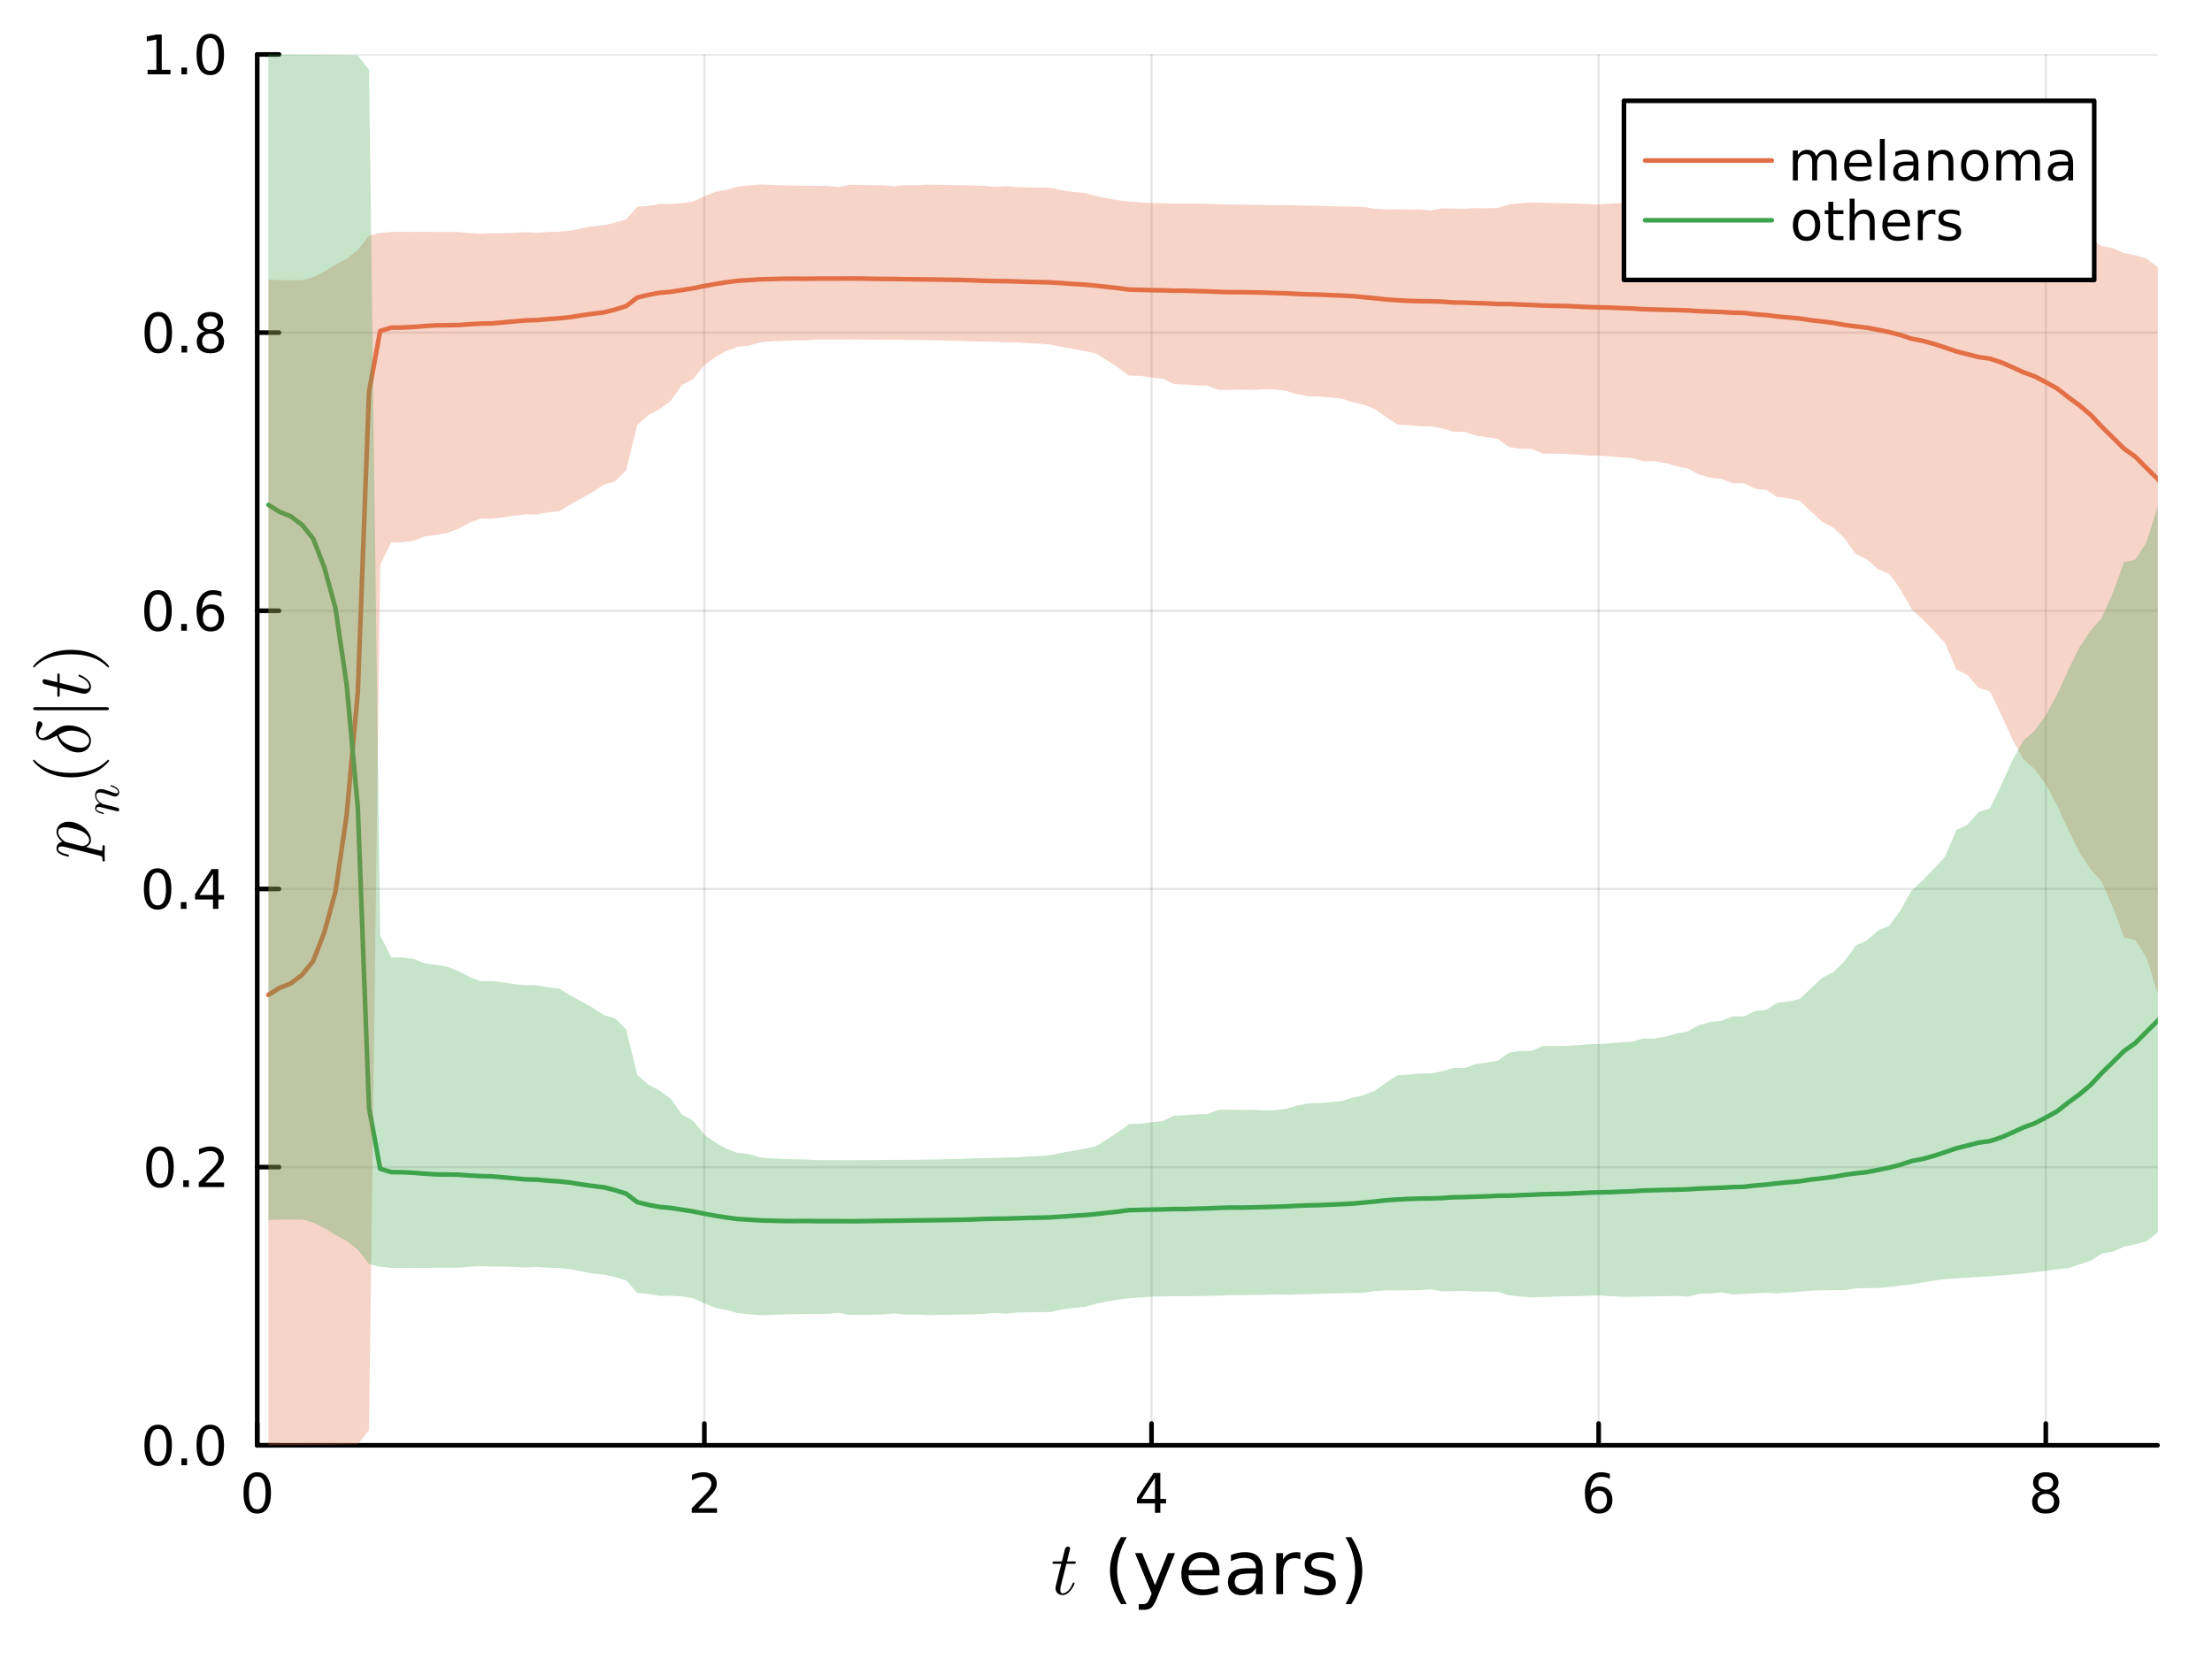 <?xml version="1.0" encoding="utf-8"?>
<svg xmlns="http://www.w3.org/2000/svg" xmlns:xlink="http://www.w3.org/1999/xlink" width="480" height="360" viewBox="0 0 1920 1440">
<rect x="0" y="0" width="1920" height="1440" fill="#333333" stroke="none"/>
<defs>
  <clipPath id="clip650">
    <rect x="0" y="0" width="1920" height="1440"/>
  </clipPath>
</defs>
<path clip-path="url(#clip650)" d="M0 1440 L1920 1440 L1920 0 L0 0  Z" fill="#ffffff" fill-rule="evenodd" fill-opacity="1"/>
<defs>
  <clipPath id="clip651">
    <rect x="384" y="0" width="1345" height="1345"/>
  </clipPath>
</defs>
<path clip-path="url(#clip650)" d="M223.272 1254.52 L1872.76 1254.52 L1872.76 47.244 L223.272 47.244  Z" fill="#ffffff" fill-rule="evenodd" fill-opacity="1"/>
<defs>
  <clipPath id="clip652">
    <rect x="223" y="47" width="1650" height="1208"/>
  </clipPath>
</defs>
<polyline clip-path="url(#clip652)" style="stroke:#000000; stroke-linecap:round; stroke-linejoin:round; stroke-width:2; stroke-opacity:0.1; fill:none" points="223.272,1254.52 223.272,47.244 "/>
<polyline clip-path="url(#clip652)" style="stroke:#000000; stroke-linecap:round; stroke-linejoin:round; stroke-width:2; stroke-opacity:0.1; fill:none" points="611.386,1254.52 611.386,47.244 "/>
<polyline clip-path="url(#clip652)" style="stroke:#000000; stroke-linecap:round; stroke-linejoin:round; stroke-width:2; stroke-opacity:0.1; fill:none" points="999.5,1254.52 999.5,47.244 "/>
<polyline clip-path="url(#clip652)" style="stroke:#000000; stroke-linecap:round; stroke-linejoin:round; stroke-width:2; stroke-opacity:0.1; fill:none" points="1387.61,1254.52 1387.61,47.244 "/>
<polyline clip-path="url(#clip652)" style="stroke:#000000; stroke-linecap:round; stroke-linejoin:round; stroke-width:2; stroke-opacity:0.1; fill:none" points="1775.73,1254.52 1775.73,47.244 "/>
<polyline clip-path="url(#clip652)" style="stroke:#000000; stroke-linecap:round; stroke-linejoin:round; stroke-width:2; stroke-opacity:0.1; fill:none" points="223.272,1254.52 1872.76,1254.52 "/>
<polyline clip-path="url(#clip652)" style="stroke:#000000; stroke-linecap:round; stroke-linejoin:round; stroke-width:2; stroke-opacity:0.1; fill:none" points="223.272,1013.06 1872.76,1013.06 "/>
<polyline clip-path="url(#clip652)" style="stroke:#000000; stroke-linecap:round; stroke-linejoin:round; stroke-width:2; stroke-opacity:0.1; fill:none" points="223.272,771.61 1872.76,771.61 "/>
<polyline clip-path="url(#clip652)" style="stroke:#000000; stroke-linecap:round; stroke-linejoin:round; stroke-width:2; stroke-opacity:0.1; fill:none" points="223.272,530.154 1872.76,530.154 "/>
<polyline clip-path="url(#clip652)" style="stroke:#000000; stroke-linecap:round; stroke-linejoin:round; stroke-width:2; stroke-opacity:0.1; fill:none" points="223.272,288.699 1872.76,288.699 "/>
<polyline clip-path="url(#clip652)" style="stroke:#000000; stroke-linecap:round; stroke-linejoin:round; stroke-width:2; stroke-opacity:0.1; fill:none" points="223.272,47.244 1872.76,47.244 "/>
<polyline clip-path="url(#clip650)" style="stroke:#000000; stroke-linecap:round; stroke-linejoin:round; stroke-width:4; stroke-opacity:1; fill:none" points="223.272,1254.52 1872.76,1254.52 "/>
<polyline clip-path="url(#clip650)" style="stroke:#000000; stroke-linecap:round; stroke-linejoin:round; stroke-width:4; stroke-opacity:1; fill:none" points="223.272,1254.52 223.272,1235.62 "/>
<polyline clip-path="url(#clip650)" style="stroke:#000000; stroke-linecap:round; stroke-linejoin:round; stroke-width:4; stroke-opacity:1; fill:none" points="611.386,1254.52 611.386,1235.62 "/>
<polyline clip-path="url(#clip650)" style="stroke:#000000; stroke-linecap:round; stroke-linejoin:round; stroke-width:4; stroke-opacity:1; fill:none" points="999.5,1254.52 999.5,1235.62 "/>
<polyline clip-path="url(#clip650)" style="stroke:#000000; stroke-linecap:round; stroke-linejoin:round; stroke-width:4; stroke-opacity:1; fill:none" points="1387.61,1254.52 1387.61,1235.62 "/>
<polyline clip-path="url(#clip650)" style="stroke:#000000; stroke-linecap:round; stroke-linejoin:round; stroke-width:4; stroke-opacity:1; fill:none" points="1775.73,1254.52 1775.73,1235.62 "/>
<path clip-path="url(#clip650)" d="M223.272 1281.6 Q219.661 1281.6 217.832 1285.16 Q216.027 1288.7 216.027 1295.83 Q216.027 1302.94 217.832 1306.51 Q219.661 1310.05 223.272 1310.05 Q226.906 1310.05 228.712 1306.51 Q230.54 1302.94 230.54 1295.83 Q230.54 1288.7 228.712 1285.16 Q226.906 1281.6 223.272 1281.6 M223.272 1277.89 Q229.082 1277.89 232.138 1282.5 Q235.216 1287.08 235.216 1295.83 Q235.216 1304.56 232.138 1309.17 Q229.082 1313.75 223.272 1313.75 Q217.462 1313.75 214.383 1309.17 Q211.328 1304.56 211.328 1295.83 Q211.328 1287.08 214.383 1282.5 Q217.462 1277.89 223.272 1277.89 Z" fill="#000000" fill-rule="nonzero" fill-opacity="1" /><path clip-path="url(#clip650)" d="M606.039 1309.14 L622.358 1309.14 L622.358 1313.08 L600.414 1313.08 L600.414 1309.14 Q603.076 1306.39 607.659 1301.76 Q612.265 1297.11 613.446 1295.77 Q615.691 1293.24 616.571 1291.51 Q617.474 1289.75 617.474 1288.06 Q617.474 1285.3 615.529 1283.57 Q613.608 1281.83 610.506 1281.83 Q608.307 1281.83 605.853 1282.59 Q603.423 1283.36 600.645 1284.91 L600.645 1280.19 Q603.469 1279.05 605.923 1278.47 Q608.377 1277.89 610.414 1277.89 Q615.784 1277.89 618.978 1280.58 Q622.173 1283.27 622.173 1287.76 Q622.173 1289.89 621.363 1291.81 Q620.576 1293.7 618.469 1296.3 Q617.89 1296.97 614.789 1300.19 Q611.687 1303.38 606.039 1309.14 Z" fill="#000000" fill-rule="nonzero" fill-opacity="1" /><path clip-path="url(#clip650)" d="M1002.51 1282.59 L990.703 1301.04 L1002.51 1301.04 L1002.51 1282.59 M1001.28 1278.52 L1007.16 1278.52 L1007.16 1301.04 L1012.09 1301.04 L1012.09 1304.93 L1007.16 1304.93 L1007.16 1313.08 L1002.51 1313.08 L1002.51 1304.93 L986.907 1304.93 L986.907 1300.42 L1001.28 1278.52 Z" fill="#000000" fill-rule="nonzero" fill-opacity="1" /><path clip-path="url(#clip650)" d="M1388.02 1293.94 Q1384.87 1293.94 1383.02 1296.09 Q1381.19 1298.24 1381.19 1301.99 Q1381.19 1305.72 1383.02 1307.89 Q1384.87 1310.05 1388.02 1310.05 Q1391.17 1310.05 1393 1307.89 Q1394.85 1305.72 1394.85 1301.99 Q1394.85 1298.24 1393 1296.09 Q1391.17 1293.94 1388.02 1293.94 M1397.3 1279.28 L1397.3 1283.54 Q1395.54 1282.71 1393.74 1282.27 Q1391.95 1281.83 1390.19 1281.83 Q1385.56 1281.83 1383.11 1284.95 Q1380.68 1288.08 1380.33 1294.4 Q1381.7 1292.39 1383.76 1291.32 Q1385.82 1290.23 1388.3 1290.23 Q1393.5 1290.23 1396.51 1293.4 Q1399.55 1296.55 1399.55 1301.99 Q1399.55 1307.32 1396.4 1310.53 Q1393.25 1313.75 1388.02 1313.75 Q1382.02 1313.75 1378.85 1309.17 Q1375.68 1304.56 1375.68 1295.83 Q1375.68 1287.64 1379.57 1282.78 Q1383.46 1277.89 1390.01 1277.89 Q1391.77 1277.89 1393.55 1278.24 Q1395.36 1278.59 1397.3 1279.28 Z" fill="#000000" fill-rule="nonzero" fill-opacity="1" /><path clip-path="url(#clip650)" d="M1775.73 1296.67 Q1772.39 1296.67 1770.47 1298.45 Q1768.57 1300.23 1768.57 1303.36 Q1768.57 1306.48 1770.47 1308.27 Q1772.39 1310.05 1775.73 1310.05 Q1779.06 1310.05 1780.98 1308.27 Q1782.9 1306.46 1782.9 1303.36 Q1782.9 1300.23 1780.98 1298.45 Q1779.08 1296.67 1775.73 1296.67 M1771.05 1294.68 Q1768.04 1293.94 1766.35 1291.88 Q1764.69 1289.82 1764.69 1286.85 Q1764.69 1282.71 1767.63 1280.3 Q1770.59 1277.89 1775.73 1277.89 Q1780.89 1277.89 1783.83 1280.3 Q1786.77 1282.71 1786.77 1286.85 Q1786.77 1289.82 1785.08 1291.88 Q1783.41 1293.94 1780.43 1294.68 Q1783.81 1295.46 1785.68 1297.76 Q1787.58 1300.05 1787.58 1303.36 Q1787.58 1308.38 1784.5 1311.07 Q1781.45 1313.75 1775.73 1313.75 Q1770.01 1313.75 1766.93 1311.07 Q1763.88 1308.38 1763.88 1303.36 Q1763.88 1300.05 1765.77 1297.76 Q1767.67 1295.46 1771.05 1294.68 M1769.34 1287.29 Q1769.34 1289.98 1771.01 1291.48 Q1772.7 1292.99 1775.73 1292.99 Q1778.74 1292.99 1780.43 1291.48 Q1782.14 1289.98 1782.14 1287.29 Q1782.14 1284.61 1780.43 1283.1 Q1778.74 1281.6 1775.73 1281.6 Q1772.7 1281.6 1771.01 1283.1 Q1769.34 1284.61 1769.34 1287.29 Z" fill="#000000" fill-rule="nonzero" fill-opacity="1" /><path clip-path="url(#clip650)" d="M933.802 1356.05 Q933.802 1356.95 933.384 1357.18 Q932.965 1357.37 931.806 1357.37 L925.622 1357.37 L920.727 1376.82 Q920.34 1378.53 920.34 1379.98 Q920.34 1381.59 920.823 1382.3 Q921.339 1383.01 922.402 1383.01 Q924.495 1383.01 926.749 1381.11 Q929.036 1379.21 930.968 1374.57 Q931.226 1373.96 931.355 1373.83 Q931.516 1373.67 931.934 1373.67 Q932.74 1373.67 932.74 1374.31 Q932.74 1374.54 932.289 1375.57 Q931.87 1376.6 930.936 1378.11 Q930.034 1379.62 928.843 1381.04 Q927.683 1382.46 925.912 1383.49 Q924.141 1384.49 922.241 1384.49 Q919.567 1384.49 917.861 1382.78 Q916.186 1381.07 916.186 1378.4 Q916.186 1377.53 916.862 1374.76 Q917.538 1371.96 921.21 1357.37 L915.381 1357.37 Q914.576 1357.37 914.253 1357.34 Q913.964 1357.31 913.738 1357.14 Q913.545 1356.95 913.545 1356.57 Q913.545 1355.95 913.803 1355.7 Q914.06 1355.41 914.382 1355.37 Q914.737 1355.31 915.542 1355.31 L921.725 1355.31 L924.302 1344.84 Q924.559 1343.81 925.203 1343.23 Q925.88 1342.62 926.266 1342.56 Q926.653 1342.46 926.943 1342.46 Q927.812 1342.46 928.327 1342.94 Q928.843 1343.39 928.843 1344.23 Q928.843 1344.68 926.137 1355.31 L931.934 1355.31 Q932.675 1355.31 932.965 1355.34 Q933.287 1355.37 933.545 1355.53 Q933.802 1355.7 933.802 1356.05 Z" fill="#000000" fill-rule="nonzero" fill-opacity="1" /><path clip-path="url(#clip650)" d="M978.048 1334.29 Q973.783 1341.61 971.714 1348.77 Q969.646 1355.93 969.646 1363.28 Q969.646 1370.63 971.714 1377.86 Q973.815 1385.05 978.048 1392.34 L972.956 1392.34 Q968.181 1384.86 965.794 1377.64 Q963.439 1370.41 963.439 1363.28 Q963.439 1356.18 965.794 1348.99 Q968.15 1341.8 972.956 1334.29 L978.048 1334.29 Z" fill="#000000" fill-rule="nonzero" fill-opacity="1" /><path clip-path="url(#clip650)" d="M1004.24 1387.06 Q1001.76 1393.42 999.405 1395.36 Q997.05 1397.31 993.103 1397.31 L988.424 1397.31 L988.424 1392.4 L991.862 1392.4 Q994.281 1392.4 995.618 1391.26 Q996.954 1390.11 998.578 1385.85 L999.628 1383.17 L985.21 1348.1 L991.416 1348.1 L1002.56 1375.98 L1013.7 1348.1 L1019.9 1348.1 L1004.24 1387.06 Z" fill="#000000" fill-rule="nonzero" fill-opacity="1" /><path clip-path="url(#clip650)" d="M1058.48 1364.46 L1058.48 1367.32 L1031.55 1367.32 Q1031.93 1373.37 1035.18 1376.55 Q1038.46 1379.7 1044.28 1379.7 Q1047.66 1379.7 1050.81 1378.88 Q1053.99 1378.05 1057.11 1376.39 L1057.11 1381.93 Q1053.96 1383.27 1050.65 1383.97 Q1047.34 1384.67 1043.93 1384.67 Q1035.4 1384.67 1030.41 1379.7 Q1025.44 1374.74 1025.44 1366.27 Q1025.44 1357.52 1030.15 1352.4 Q1034.89 1347.24 1042.91 1347.24 Q1050.11 1347.24 1054.28 1351.89 Q1058.48 1356.5 1058.48 1364.46 M1052.62 1362.74 Q1052.56 1357.93 1049.92 1355.07 Q1047.31 1352.2 1042.98 1352.2 Q1038.08 1352.2 1035.12 1354.97 Q1032.19 1357.74 1031.74 1362.77 L1052.62 1362.74 Z" fill="#000000" fill-rule="nonzero" fill-opacity="1" /><path clip-path="url(#clip650)" d="M1084.29 1365.83 Q1077.19 1365.83 1074.46 1367.45 Q1071.72 1369.07 1071.72 1372.99 Q1071.72 1376.11 1073.76 1377.95 Q1075.83 1379.77 1079.36 1379.77 Q1084.23 1379.77 1087.16 1376.33 Q1090.12 1372.86 1090.12 1367.13 L1090.12 1365.83 L1084.29 1365.83 M1095.97 1363.41 L1095.97 1383.75 L1090.12 1383.75 L1090.12 1378.34 Q1088.11 1381.58 1085.12 1383.14 Q1082.13 1384.67 1077.8 1384.67 Q1072.32 1384.67 1069.08 1381.61 Q1065.86 1378.53 1065.86 1373.37 Q1065.86 1367.36 1069.87 1364.3 Q1073.92 1361.24 1081.9 1361.24 L1090.12 1361.24 L1090.12 1360.67 Q1090.12 1356.63 1087.44 1354.43 Q1084.8 1352.2 1080 1352.2 Q1076.94 1352.2 1074.04 1352.94 Q1071.15 1353.67 1068.47 1355.13 L1068.47 1349.72 Q1071.69 1348.48 1074.71 1347.88 Q1077.74 1347.24 1080.6 1347.24 Q1088.33 1347.24 1092.15 1351.25 Q1095.97 1355.26 1095.97 1363.41 Z" fill="#000000" fill-rule="nonzero" fill-opacity="1" /><path clip-path="url(#clip650)" d="M1128.69 1353.57 Q1127.71 1353 1126.53 1352.75 Q1125.38 1352.46 1123.98 1352.46 Q1119.02 1352.46 1116.34 1355.71 Q1113.7 1358.92 1113.7 1364.97 L1113.7 1383.75 L1107.81 1383.75 L1107.81 1348.1 L1113.7 1348.1 L1113.7 1353.64 Q1115.55 1350.39 1118.51 1348.83 Q1121.47 1347.24 1125.7 1347.24 Q1126.31 1347.24 1127.04 1347.34 Q1127.77 1347.4 1128.66 1347.56 L1128.69 1353.57 Z" fill="#000000" fill-rule="nonzero" fill-opacity="1" /><path clip-path="url(#clip650)" d="M1157.56 1349.15 L1157.56 1354.69 Q1155.08 1353.41 1152.41 1352.78 Q1149.73 1352.14 1146.87 1352.14 Q1142.51 1352.14 1140.31 1353.48 Q1138.15 1354.81 1138.15 1357.49 Q1138.15 1359.53 1139.71 1360.7 Q1141.27 1361.85 1145.98 1362.9 L1147.98 1363.34 Q1154.22 1364.68 1156.83 1367.13 Q1159.47 1369.55 1159.47 1373.91 Q1159.47 1378.88 1155.52 1381.77 Q1151.61 1384.67 1144.73 1384.67 Q1141.87 1384.67 1138.75 1384.1 Q1135.66 1383.56 1132.23 1382.44 L1132.23 1376.39 Q1135.47 1378.08 1138.62 1378.94 Q1141.77 1379.77 1144.86 1379.77 Q1149 1379.77 1151.23 1378.37 Q1153.46 1376.94 1153.46 1374.36 Q1153.46 1371.97 1151.83 1370.7 Q1150.24 1369.42 1144.8 1368.25 L1142.76 1367.77 Q1137.32 1366.62 1134.9 1364.27 Q1132.48 1361.88 1132.48 1357.74 Q1132.48 1352.71 1136.05 1349.98 Q1139.61 1347.24 1146.17 1347.24 Q1149.41 1347.24 1152.28 1347.72 Q1155.14 1348.19 1157.56 1349.15 Z" fill="#000000" fill-rule="nonzero" fill-opacity="1" /><path clip-path="url(#clip650)" d="M1167.87 1334.29 L1172.97 1334.29 Q1177.74 1341.8 1180.1 1348.99 Q1182.48 1356.18 1182.48 1363.28 Q1182.48 1370.41 1180.1 1377.64 Q1177.74 1384.86 1172.97 1392.34 L1167.87 1392.34 Q1172.11 1385.05 1174.18 1377.86 Q1176.28 1370.63 1176.28 1363.28 Q1176.28 1355.93 1174.18 1348.77 Q1172.11 1341.61 1167.87 1334.29 Z" fill="#000000" fill-rule="nonzero" fill-opacity="1" /><polyline clip-path="url(#clip650)" style="stroke:#000000; stroke-linecap:round; stroke-linejoin:round; stroke-width:4; stroke-opacity:1; fill:none" points="223.272,1254.52 223.272,47.244 "/>
<polyline clip-path="url(#clip650)" style="stroke:#000000; stroke-linecap:round; stroke-linejoin:round; stroke-width:4; stroke-opacity:1; fill:none" points="223.272,1254.52 242.17,1254.52 "/>
<polyline clip-path="url(#clip650)" style="stroke:#000000; stroke-linecap:round; stroke-linejoin:round; stroke-width:4; stroke-opacity:1; fill:none" points="223.272,1013.06 242.17,1013.06 "/>
<polyline clip-path="url(#clip650)" style="stroke:#000000; stroke-linecap:round; stroke-linejoin:round; stroke-width:4; stroke-opacity:1; fill:none" points="223.272,771.61 242.17,771.61 "/>
<polyline clip-path="url(#clip650)" style="stroke:#000000; stroke-linecap:round; stroke-linejoin:round; stroke-width:4; stroke-opacity:1; fill:none" points="223.272,530.154 242.17,530.154 "/>
<polyline clip-path="url(#clip650)" style="stroke:#000000; stroke-linecap:round; stroke-linejoin:round; stroke-width:4; stroke-opacity:1; fill:none" points="223.272,288.699 242.17,288.699 "/>
<polyline clip-path="url(#clip650)" style="stroke:#000000; stroke-linecap:round; stroke-linejoin:round; stroke-width:4; stroke-opacity:1; fill:none" points="223.272,47.244 242.17,47.244 "/>
<path clip-path="url(#clip650)" d="M137.296 1240.32 Q133.685 1240.32 131.857 1243.88 Q130.051 1247.42 130.051 1254.55 Q130.051 1261.66 131.857 1265.23 Q133.685 1268.77 137.296 1268.77 Q140.931 1268.77 142.736 1265.23 Q144.565 1261.66 144.565 1254.55 Q144.565 1247.42 142.736 1243.88 Q140.931 1240.32 137.296 1240.32 M137.296 1236.61 Q143.107 1236.61 146.162 1241.22 Q149.241 1245.8 149.241 1254.55 Q149.241 1263.28 146.162 1267.89 Q143.107 1272.47 137.296 1272.47 Q131.486 1272.47 128.408 1267.89 Q125.352 1263.28 125.352 1254.55 Q125.352 1245.8 128.408 1241.22 Q131.486 1236.61 137.296 1236.61 Z" fill="#000000" fill-rule="nonzero" fill-opacity="1" /><path clip-path="url(#clip650)" d="M157.458 1265.92 L162.343 1265.92 L162.343 1271.8 L157.458 1271.8 L157.458 1265.92 Z" fill="#000000" fill-rule="nonzero" fill-opacity="1" /><path clip-path="url(#clip650)" d="M182.528 1240.32 Q178.917 1240.32 177.088 1243.88 Q175.282 1247.42 175.282 1254.55 Q175.282 1261.66 177.088 1265.23 Q178.917 1268.77 182.528 1268.77 Q186.162 1268.77 187.967 1265.23 Q189.796 1261.66 189.796 1254.55 Q189.796 1247.42 187.967 1243.88 Q186.162 1240.32 182.528 1240.32 M182.528 1236.61 Q188.338 1236.61 191.393 1241.22 Q194.472 1245.8 194.472 1254.55 Q194.472 1263.28 191.393 1267.89 Q188.338 1272.47 182.528 1272.47 Q176.717 1272.47 173.639 1267.89 Q170.583 1263.28 170.583 1254.55 Q170.583 1245.8 173.639 1241.22 Q176.717 1236.61 182.528 1236.61 Z" fill="#000000" fill-rule="nonzero" fill-opacity="1" /><path clip-path="url(#clip650)" d="M138.894 998.863 Q135.283 998.863 133.454 1002.43 Q131.648 1005.97 131.648 1013.1 Q131.648 1020.21 133.454 1023.77 Q135.283 1027.31 138.894 1027.31 Q142.528 1027.31 144.333 1023.77 Q146.162 1020.21 146.162 1013.1 Q146.162 1005.97 144.333 1002.43 Q142.528 998.863 138.894 998.863 M138.894 995.16 Q144.704 995.16 147.759 999.766 Q150.838 1004.35 150.838 1013.1 Q150.838 1021.83 147.759 1026.43 Q144.704 1031.02 138.894 1031.02 Q133.083 1031.02 130.005 1026.43 Q126.949 1021.83 126.949 1013.1 Q126.949 1004.35 130.005 999.766 Q133.083 995.16 138.894 995.16 Z" fill="#000000" fill-rule="nonzero" fill-opacity="1" /><path clip-path="url(#clip650)" d="M159.056 1024.47 L163.94 1024.47 L163.94 1030.34 L159.056 1030.34 L159.056 1024.47 Z" fill="#000000" fill-rule="nonzero" fill-opacity="1" /><path clip-path="url(#clip650)" d="M178.153 1026.41 L194.472 1026.41 L194.472 1030.34 L172.528 1030.34 L172.528 1026.41 Q175.19 1023.65 179.773 1019.03 Q184.379 1014.37 185.56 1013.03 Q187.805 1010.51 188.685 1008.77 Q189.588 1007.01 189.588 1005.32 Q189.588 1002.57 187.643 1000.83 Q185.722 999.095 182.62 999.095 Q180.421 999.095 177.967 999.859 Q175.537 1000.62 172.759 1002.17 L172.759 997.451 Q175.583 996.317 178.037 995.738 Q180.491 995.16 182.528 995.16 Q187.898 995.16 191.092 997.845 Q194.287 1000.53 194.287 1005.02 Q194.287 1007.15 193.477 1009.07 Q192.69 1010.97 190.583 1013.56 Q190.004 1014.23 186.903 1017.45 Q183.801 1020.65 178.153 1026.41 Z" fill="#000000" fill-rule="nonzero" fill-opacity="1" /><path clip-path="url(#clip650)" d="M136.81 757.408 Q133.199 757.408 131.371 760.973 Q129.565 764.515 129.565 771.644 Q129.565 778.751 131.371 782.316 Q133.199 785.857 136.81 785.857 Q140.445 785.857 142.25 782.316 Q144.079 778.751 144.079 771.644 Q144.079 764.515 142.25 760.973 Q140.445 757.408 136.81 757.408 M136.81 753.705 Q142.62 753.705 145.676 758.311 Q148.755 762.894 148.755 771.644 Q148.755 780.371 145.676 784.978 Q142.62 789.561 136.81 789.561 Q131 789.561 127.921 784.978 Q124.866 780.371 124.866 771.644 Q124.866 762.894 127.921 758.311 Q131 753.705 136.81 753.705 Z" fill="#000000" fill-rule="nonzero" fill-opacity="1" /><path clip-path="url(#clip650)" d="M156.972 783.01 L161.856 783.01 L161.856 788.89 L156.972 788.89 L156.972 783.01 Z" fill="#000000" fill-rule="nonzero" fill-opacity="1" /><path clip-path="url(#clip650)" d="M184.889 758.404 L173.083 776.853 L184.889 776.853 L184.889 758.404 M183.662 754.33 L189.541 754.33 L189.541 776.853 L194.472 776.853 L194.472 780.741 L189.541 780.741 L189.541 788.89 L184.889 788.89 L184.889 780.741 L169.287 780.741 L169.287 776.228 L183.662 754.33 Z" fill="#000000" fill-rule="nonzero" fill-opacity="1" /><path clip-path="url(#clip650)" d="M137.134 515.953 Q133.523 515.953 131.695 519.518 Q129.889 523.06 129.889 530.189 Q129.889 537.296 131.695 540.86 Q133.523 544.402 137.134 544.402 Q140.769 544.402 142.574 540.86 Q144.403 537.296 144.403 530.189 Q144.403 523.06 142.574 519.518 Q140.769 515.953 137.134 515.953 M137.134 512.249 Q142.945 512.249 146 516.856 Q149.079 521.439 149.079 530.189 Q149.079 538.916 146 543.522 Q142.945 548.106 137.134 548.106 Q131.324 548.106 128.246 543.522 Q125.19 538.916 125.19 530.189 Q125.19 521.439 128.246 516.856 Q131.324 512.249 137.134 512.249 Z" fill="#000000" fill-rule="nonzero" fill-opacity="1" /><path clip-path="url(#clip650)" d="M157.296 541.555 L162.181 541.555 L162.181 547.434 L157.296 547.434 L157.296 541.555 Z" fill="#000000" fill-rule="nonzero" fill-opacity="1" /><path clip-path="url(#clip650)" d="M182.944 528.291 Q179.796 528.291 177.944 530.444 Q176.116 532.597 176.116 536.346 Q176.116 540.073 177.944 542.249 Q179.796 544.402 182.944 544.402 Q186.092 544.402 187.921 542.249 Q189.773 540.073 189.773 536.346 Q189.773 532.597 187.921 530.444 Q186.092 528.291 182.944 528.291 M192.227 513.638 L192.227 517.898 Q190.467 517.064 188.662 516.624 Q186.879 516.185 185.12 516.185 Q180.491 516.185 178.037 519.31 Q175.606 522.435 175.259 528.754 Q176.625 526.74 178.685 525.675 Q180.745 524.587 183.222 524.587 Q188.43 524.587 191.44 527.759 Q194.472 530.907 194.472 536.346 Q194.472 541.671 191.324 544.888 Q188.176 548.106 182.944 548.106 Q176.949 548.106 173.778 543.522 Q170.606 538.916 170.606 530.189 Q170.606 521.995 174.495 517.134 Q178.384 512.249 184.935 512.249 Q186.694 512.249 188.477 512.597 Q190.282 512.944 192.227 513.638 Z" fill="#000000" fill-rule="nonzero" fill-opacity="1" /><path clip-path="url(#clip650)" d="M137.389 274.498 Q133.778 274.498 131.949 278.063 Q130.144 281.604 130.144 288.734 Q130.144 295.84 131.949 299.405 Q133.778 302.947 137.389 302.947 Q141.023 302.947 142.829 299.405 Q144.657 295.84 144.657 288.734 Q144.657 281.604 142.829 278.063 Q141.023 274.498 137.389 274.498 M137.389 270.794 Q143.199 270.794 146.255 275.401 Q149.333 279.984 149.333 288.734 Q149.333 297.461 146.255 302.067 Q143.199 306.651 137.389 306.651 Q131.579 306.651 128.5 302.067 Q125.445 297.461 125.445 288.734 Q125.445 279.984 128.5 275.401 Q131.579 270.794 137.389 270.794 Z" fill="#000000" fill-rule="nonzero" fill-opacity="1" /><path clip-path="url(#clip650)" d="M157.551 300.1 L162.435 300.1 L162.435 305.979 L157.551 305.979 L157.551 300.1 Z" fill="#000000" fill-rule="nonzero" fill-opacity="1" /><path clip-path="url(#clip650)" d="M182.62 289.567 Q179.287 289.567 177.366 291.35 Q175.467 293.132 175.467 296.257 Q175.467 299.382 177.366 301.164 Q179.287 302.947 182.62 302.947 Q185.954 302.947 187.875 301.164 Q189.796 299.359 189.796 296.257 Q189.796 293.132 187.875 291.35 Q185.977 289.567 182.62 289.567 M177.944 287.577 Q174.935 286.836 173.245 284.776 Q171.579 282.715 171.579 279.753 Q171.579 275.609 174.518 273.202 Q177.481 270.794 182.62 270.794 Q187.782 270.794 190.722 273.202 Q193.662 275.609 193.662 279.753 Q193.662 282.715 191.972 284.776 Q190.305 286.836 187.319 287.577 Q190.699 288.364 192.574 290.655 Q194.472 292.947 194.472 296.257 Q194.472 301.28 191.393 303.965 Q188.338 306.651 182.62 306.651 Q176.903 306.651 173.824 303.965 Q170.768 301.28 170.768 296.257 Q170.768 292.947 172.667 290.655 Q174.565 288.364 177.944 287.577 M176.231 280.192 Q176.231 282.878 177.898 284.382 Q179.588 285.887 182.62 285.887 Q185.629 285.887 187.319 284.382 Q189.032 282.878 189.032 280.192 Q189.032 277.507 187.319 276.003 Q185.629 274.498 182.62 274.498 Q179.588 274.498 177.898 276.003 Q176.231 277.507 176.231 280.192 Z" fill="#000000" fill-rule="nonzero" fill-opacity="1" /><path clip-path="url(#clip650)" d="M128.107 60.589 L135.745 60.589 L135.745 34.223 L127.435 35.89 L127.435 31.631 L135.699 29.964 L140.375 29.964 L140.375 60.589 L148.014 60.589 L148.014 64.524 L128.107 64.524 L128.107 60.589 Z" fill="#000000" fill-rule="nonzero" fill-opacity="1" /><path clip-path="url(#clip650)" d="M157.458 58.645 L162.343 58.645 L162.343 64.524 L157.458 64.524 L157.458 58.645 Z" fill="#000000" fill-rule="nonzero" fill-opacity="1" /><path clip-path="url(#clip650)" d="M182.528 33.043 Q178.917 33.043 177.088 36.608 Q175.282 40.149 175.282 47.279 Q175.282 54.385 177.088 57.95 Q178.917 61.492 182.528 61.492 Q186.162 61.492 187.967 57.95 Q189.796 54.385 189.796 47.279 Q189.796 40.149 187.967 36.608 Q186.162 33.043 182.528 33.043 M182.528 29.339 Q188.338 29.339 191.393 33.946 Q194.472 38.529 194.472 47.279 Q194.472 56.006 191.393 60.612 Q188.338 65.195 182.528 65.195 Q176.717 65.195 173.639 60.612 Q170.583 56.006 170.583 47.279 Q170.583 38.529 173.639 33.946 Q176.717 29.339 182.528 29.339 Z" fill="#000000" fill-rule="nonzero" fill-opacity="1" /><path clip-path="url(#clip650)" d="M59.58 713.252 Q64.282 713.252 68.823 715.635 Q73.364 717.986 76.166 721.689 Q78.936 725.393 78.936 729.161 Q78.936 731.416 77.712 732.929 Q76.456 734.411 74.685 735.216 Q76.875 735.828 82.124 737.148 Q87.374 738.469 87.889 738.469 Q88.179 738.469 88.308 738.404 Q88.436 738.34 88.597 738.05 Q88.791 737.76 88.855 737.052 Q88.952 736.343 88.952 735.152 Q88.952 734.54 88.952 734.314 Q88.984 734.057 89.145 733.831 Q89.306 733.573 89.66 733.573 Q90.981 733.573 90.981 734.765 Q90.981 735.828 90.884 738.018 Q90.787 740.208 90.787 741.303 Q90.787 742.237 90.884 744.105 Q90.981 745.973 90.981 746.842 Q90.981 747.712 90.208 747.712 Q89.757 747.712 89.467 747.583 Q89.209 747.486 89.081 747.229 Q88.984 746.971 88.952 746.746 Q88.952 746.552 88.952 746.166 Q88.952 744.684 88.694 744.04 Q88.469 743.396 87.986 743.171 Q87.535 742.913 86.246 742.623 L56.875 735.216 Q54.91 734.765 53.525 734.765 Q51.786 734.765 51.142 735.313 Q50.498 735.86 50.498 736.826 Q50.498 738.501 52.495 739.596 Q54.492 740.691 58.356 741.625 Q59.419 741.915 59.644 742.108 Q59.87 742.269 59.87 742.752 Q59.838 743.557 59.194 743.557 Q59.032 743.557 58.002 743.3 Q56.939 743.042 55.393 742.559 Q53.815 742.044 52.817 741.496 Q52.141 741.174 51.69 740.884 Q51.239 740.594 50.53 740.015 Q49.822 739.403 49.435 738.533 Q49.049 737.664 49.049 736.601 Q49.049 734.54 50.273 732.833 Q51.496 731.126 53.976 730.675 Q51.818 728.839 50.434 726.585 Q49.049 724.33 49.049 722.044 Q49.049 718.243 52.012 715.764 Q54.942 713.252 59.58 713.252 M56.681 718.018 Q53.751 718.018 52.141 719.145 Q50.498 720.24 50.498 722.237 Q50.498 724.717 53.01 727.583 Q55.393 730.417 57.615 730.997 L70.53 734.25 L71.593 734.443 Q71.786 734.443 72.366 734.346 Q72.913 734.218 73.815 733.863 Q74.717 733.477 75.522 732.962 Q76.295 732.414 76.875 731.448 Q77.454 730.449 77.454 729.226 Q77.454 727.261 75.715 725.135 Q73.976 722.978 70.691 721.367 Q68.566 720.369 63.992 719.21 Q59.387 718.018 56.681 718.018 Z" fill="#000000" fill-rule="nonzero" fill-opacity="1" /><path clip-path="url(#clip650)" d="M96.374 681.523 Q96.555 681.523 97.254 681.726 Q97.952 681.929 99.034 682.425 Q100.117 682.898 101.109 683.552 Q102.078 684.206 102.799 685.288 Q103.498 686.347 103.498 687.565 Q103.498 689.188 102.416 690.27 Q101.334 691.352 99.711 691.352 Q98.809 691.352 97.569 690.879 Q89.566 687.88 86.816 687.88 Q83.592 687.88 83.592 690.383 Q83.592 691.623 84.065 692.795 Q84.516 693.945 85.147 694.734 Q85.779 695.523 86.658 696.244 Q87.514 696.943 88.101 697.304 Q88.664 697.642 89.228 697.912 L91.527 698.499 Q92.159 698.634 94.616 699.288 L98.787 700.302 Q101.898 701.023 102.191 701.181 Q102.822 701.407 103.16 701.903 Q103.498 702.399 103.498 702.895 Q103.498 703.458 103.16 703.842 Q102.822 704.225 102.236 704.225 Q102.146 704.225 101.807 704.157 Q101.469 704.089 100.996 703.977 Q100.522 703.864 100.252 703.819 L89.589 701.136 Q87.65 700.64 87.041 700.528 Q86.41 700.392 85.711 700.392 Q83.592 700.392 83.592 701.835 Q83.592 703.007 84.99 703.774 Q86.387 704.54 89.093 705.194 Q89.837 705.397 89.994 705.532 Q90.152 705.645 90.152 705.983 Q90.13 706.547 89.679 706.547 Q89.566 706.547 88.822 706.366 Q88.078 706.186 87.019 705.848 Q85.936 705.487 85.215 705.149 Q84.674 704.856 84.426 704.698 Q84.155 704.518 83.637 704.089 Q83.096 703.639 82.848 703.052 Q82.577 702.444 82.577 701.7 Q82.577 700.032 83.659 698.814 Q84.719 697.597 86.59 697.439 Q82.577 694.441 82.577 690.247 Q82.577 687.768 83.885 686.347 Q85.192 684.927 87.514 684.927 Q88.056 684.927 88.754 685.04 Q89.431 685.13 90.287 685.355 Q91.144 685.558 91.798 685.739 Q92.452 685.919 93.511 686.28 Q94.548 686.64 94.999 686.798 Q95.45 686.956 96.51 687.339 Q97.547 687.7 97.659 687.745 Q99.756 688.579 100.951 688.579 Q101.74 688.579 102.101 688.331 Q102.461 688.061 102.461 687.474 Q102.461 685.896 100.906 684.724 Q99.328 683.529 96.758 682.763 Q96.194 682.582 96.059 682.492 Q95.924 682.38 95.924 682.064 Q95.924 681.523 96.374 681.523 Z" fill="#000000" fill-rule="nonzero" fill-opacity="1" /><path clip-path="url(#clip650)" d="M61.706 674.727 Q50.562 674.727 41.577 670.572 Q37.809 668.801 34.653 666.321 Q31.497 663.841 30.112 662.199 Q28.727 660.556 28.727 660.105 Q28.727 659.461 29.371 659.429 Q29.693 659.429 30.498 660.299 Q41.319 670.927 61.706 670.894 Q82.156 670.894 92.559 660.556 Q93.686 659.429 94.04 659.429 Q94.684 659.429 94.684 660.105 Q94.684 660.556 93.364 662.134 Q92.043 663.712 89.016 666.16 Q85.989 668.608 82.285 670.379 Q73.3 674.727 61.706 674.727 Z" fill="#000000" fill-rule="nonzero" fill-opacity="1" /><path clip-path="url(#clip650)" d="M34.202 626.108 Q34.685 626.108 35.393 626.462 Q36.038 626.784 36.456 627.461 Q36.843 628.105 36.843 628.813 Q36.843 629.039 36.714 629.554 Q36.327 630.424 35.458 631.776 Q34.588 633.129 34.041 634.353 Q33.461 635.544 33.397 636.865 Q33.397 638.024 33.815 638.99 Q34.298 639.86 35.329 640.44 Q35.748 640.697 36.456 640.697 Q37.455 640.697 38.775 640.15 Q40.096 639.602 41.802 638.475 Q43.509 637.316 44.669 636.478 Q45.796 635.641 47.664 634.192 Q47.825 634.063 47.922 633.999 Q47.986 633.934 48.147 633.838 Q48.276 633.741 48.372 633.644 Q52.205 630.585 56.424 629.812 Q57.905 629.619 59.451 629.619 Q62.543 629.619 66.182 630.553 Q69.499 631.358 72.366 633.065 Q75.2 634.771 77.068 637.348 Q78.936 639.892 78.936 642.662 Q78.936 645.399 77.744 647.654 Q76.52 649.908 74.427 651.261 Q71.657 653.097 67.825 653.097 Q65.667 653.097 63.831 652.581 Q60.901 651.873 58.195 650.198 Q55.49 648.523 53.397 646.108 Q50.305 642.436 49.435 638.443 Q45.892 640.311 43.155 641.406 Q40.385 642.469 38.034 642.469 Q35.973 642.469 34.653 641.696 Q33.236 641.019 32.431 639.635 Q31.722 638.475 31.368 636.8 Q31.239 635.77 31.239 635.094 Q31.239 632.807 32.495 627.493 Q32.817 626.108 34.202 626.108 M62.092 634.16 Q60.127 634.16 58.807 634.482 Q55.587 635.094 51.142 637.541 L50.82 637.734 Q51.722 640.858 54.459 643.403 Q57.809 646.591 64.153 648.201 Q67.696 649.071 69.693 649.071 Q71.85 649.071 73.718 648.266 Q75.457 647.493 76.456 646.044 Q77.454 644.562 77.454 642.597 Q77.454 641.116 76.617 639.828 Q75.747 638.54 74.234 637.606 Q72.72 636.672 71.078 636.028 Q69.403 635.351 67.438 634.836 Q64.797 634.16 62.092 634.16 Z" fill="#000000" fill-rule="nonzero" fill-opacity="1" /><path clip-path="url(#clip650)" d="M92.655 616.446 L31.239 616.446 Q28.791 616.446 28.791 615.126 Q28.791 613.805 30.756 613.805 L92.172 613.805 Q94.62 613.805 94.62 615.126 Q94.62 616.446 92.655 616.446 Z" fill="#000000" fill-rule="nonzero" fill-opacity="1" /><path clip-path="url(#clip650)" d="M50.498 584.541 Q51.4 584.541 51.625 584.959 Q51.818 585.378 51.818 586.537 L51.818 592.721 L71.271 597.616 Q72.978 598.003 74.427 598.003 Q76.037 598.003 76.746 597.52 Q77.454 597.004 77.454 595.942 Q77.454 593.848 75.554 591.594 Q73.654 589.307 69.016 587.375 Q68.404 587.117 68.276 586.988 Q68.115 586.827 68.115 586.409 Q68.115 585.604 68.759 585.604 Q68.984 585.604 70.015 586.054 Q71.045 586.473 72.559 587.407 Q74.073 588.309 75.49 589.5 Q76.907 590.66 77.937 592.431 Q78.936 594.202 78.936 596.103 Q78.936 598.776 77.229 600.483 Q75.522 602.157 72.849 602.157 Q71.979 602.157 69.21 601.481 Q66.408 600.805 51.818 597.133 L51.818 602.962 Q51.818 603.768 51.786 604.09 Q51.754 604.38 51.593 604.605 Q51.4 604.798 51.013 604.798 Q50.401 604.798 50.144 604.541 Q49.854 604.283 49.822 603.961 Q49.757 603.607 49.757 602.801 L49.757 596.618 L39.29 594.041 Q38.26 593.784 37.68 593.14 Q37.068 592.463 37.004 592.077 Q36.907 591.69 36.907 591.401 Q36.907 590.531 37.39 590.016 Q37.841 589.5 38.678 589.5 Q39.129 589.5 49.757 592.206 L49.757 586.409 Q49.757 585.668 49.789 585.378 Q49.822 585.056 49.983 584.798 Q50.144 584.541 50.498 584.541 Z" fill="#000000" fill-rule="nonzero" fill-opacity="1" /><path clip-path="url(#clip650)" d="M94.04 579.378 Q93.718 579.378 92.913 578.541 Q82.092 567.913 61.706 567.913 Q41.255 567.913 30.917 578.122 Q29.725 579.378 29.371 579.378 Q28.727 579.378 28.727 578.734 Q28.727 578.283 30.047 576.705 Q31.368 575.095 34.395 572.68 Q37.422 570.232 41.126 568.428 Q50.111 564.081 61.706 564.081 Q72.849 564.081 81.834 568.235 Q85.602 570.006 88.758 572.486 Q91.915 574.966 93.3 576.609 Q94.684 578.251 94.684 578.734 Q94.684 579.378 94.04 579.378 Z" fill="#000000" fill-rule="nonzero" fill-opacity="1" /><polyline clip-path="url(#clip652)" style="stroke:#e26f46; stroke-linecap:round; stroke-linejoin:round; stroke-width:4; stroke-opacity:1; fill:none" points="232.975,863.555 242.678,857.453 252.381,853.598 262.083,846.273 271.786,834.295 281.489,809.346 291.192,773.843 300.895,707.488 310.598,600.674 320.3,340.101 330.003,287.291 339.706,284.368 349.409,284.267 359.112,283.784 368.815,282.994 378.518,282.399 388.22,282.3 397.923,282.156 407.626,281.443 417.329,280.905 427.032,280.696 436.735,279.852 446.437,278.979 456.14,278.097 465.843,277.855 475.546,276.995 485.249,276.3 494.952,275.31 504.655,273.716 514.357,272.343 524.06,271.179 533.763,268.742 543.466,265.702 553.169,258.284 562.872,255.933 572.574,254.159 582.277,253.3 591.98,251.754 601.683,250.248 611.386,248.255 621.089,246.485 630.792,244.957 640.494,243.679 650.197,243.09 659.9,242.477 669.603,242.204 679.306,241.96 689.009,241.885 698.711,241.983 708.414,241.844 718.117,241.802 727.82,241.814 737.523,241.741 747.226,241.813 756.929,241.979 766.631,242.107 776.334,242.17 786.037,242.326 795.74,242.468 805.443,242.548 815.146,242.697 824.848,242.855 834.551,243.025 844.254,243.307 853.957,243.71 863.66,243.943 873.363,244.03 883.066,244.347 892.768,244.666 902.471,244.847 912.174,245.139 921.877,245.784 931.58,246.482 941.283,247.039 950.985,247.945 960.688,249.012 970.391,250.074 980.094,251.382 989.797,251.612 999.5,251.864 1009.2,252 1018.91,252.356 1028.61,252.306 1038.31,252.667 1048.01,252.905 1057.72,253.326 1067.42,253.592 1077.12,253.572 1086.83,253.77 1096.53,253.981 1106.23,254.303 1115.93,254.604 1125.64,255.134 1135.34,255.486 1145.04,255.732 1154.75,256.145 1164.45,256.544 1174.15,257.056 1183.85,257.952 1193.56,258.882 1203.26,259.957 1212.96,260.604 1222.67,261.128 1232.37,261.415 1242.07,261.541 1251.77,261.832 1261.48,262.552 1271.18,262.701 1280.88,263.08 1290.59,263.351 1300.29,263.867 1309.99,263.894 1319.69,264.364 1329.4,264.717 1339.1,265.171 1348.8,265.409 1358.51,265.56 1368.21,266.007 1377.91,266.487 1387.61,266.77 1397.32,266.977 1407.02,267.412 1416.72,267.761 1426.42,268.405 1436.13,268.668 1445.83,268.942 1455.53,269.141 1465.24,269.444 1474.94,270.113 1484.64,270.466 1494.34,270.839 1504.05,271.388 1513.75,271.635 1523.45,272.768 1533.16,273.522 1542.86,274.718 1552.56,275.572 1562.26,276.451 1571.97,277.961 1581.67,279.039 1591.37,280.261 1601.08,282.067 1610.78,283.32 1620.48,284.4 1630.18,286.285 1639.89,288.267 1649.59,290.781 1659.29,293.979 1669,295.862 1678.7,298.527 1688.4,301.684 1698.1,305.038 1707.81,307.486 1717.51,309.951 1727.21,311.304 1736.92,314.481 1746.62,318.674 1756.32,323.155 1766.02,326.679 1775.73,331.724 1785.43,337.068 1795.13,344.707 1804.84,351.779 1814.54,359.934 1824.24,370.339 1833.94,379.832 1843.65,389.473 1853.35,396.326 1863.05,406.094 1872.76,415.707 1882.46,426.88 1892.16,438.69 1901.86,450.974 1911.57,454.296 1921.27,455.06 1930.97,455.727 1940.68,455.904 1950.38,456.478 1960.08,457.694 1969.78,458.476 1979.49,459.156 1989.19,460.062 1998.89,460.236 2008.6,460.866 2018.3,461.41 2028,462.348 2037.7,463.5 2047.41,464.8 2057.11,466.413 2066.81,466.84 2076.52,467.112 2086.22,467.387 2095.92,467.669 2105.62,467.964 2115.33,468.264 2125.03,468.571 2134.73,468.891 2144.44,469.225 2154.14,469.57 2163.84,469.924 2173.54,470.291 2183.25,470.676 2192.95,471.075 2202.65,471.486 2212.36,471.911 2222.06,472.357 2231.76,472.814 2241.46,473.29 2251.17,473.789 2260.87,474.303 2270.57,474.836 2280.28,475.387 2289.98,475.948 2299.68,476.532 2309.38,477.139 2319.09,477.775 2328.79,478.425 2338.49,479.092 2348.2,479.794 2357.9,480.522 2367.6,481.268 2377.3,482.039 2387.01,482.839 2396.71,483.674 2406.41,484.533 2416.12,485.419 2425.82,486.354 2435.52,487.317 2445.22,488.278 2454.93,489.278 2464.63,490.304 2474.33,491.385 2484.04,492.508 2493.74,493.65 2503.44,494.849 2513.14,496.094 2522.85,497.354 2532.55,498.63 2542.25,499.897 2551.96,501.204 "/>
<polyline clip-path="url(#clip652)" style="stroke:#3da44d; stroke-linecap:round; stroke-linejoin:round; stroke-width:4; stroke-opacity:1; fill:none" points="232.975,438.209 242.678,444.311 252.381,448.165 262.083,455.491 271.786,467.469 281.489,492.418 291.192,527.921 300.895,594.276 310.598,701.09 320.3,961.662 330.003,1014.47 339.706,1017.4 349.409,1017.5 359.112,1017.98 368.815,1018.77 378.518,1019.36 388.22,1019.46 397.923,1019.61 407.626,1020.32 417.329,1020.86 427.032,1021.07 436.735,1021.91 446.437,1022.78 456.14,1023.67 465.843,1023.91 475.546,1024.77 485.249,1025.46 494.952,1026.45 504.655,1028.05 514.357,1029.42 524.06,1030.58 533.763,1033.02 543.466,1036.06 553.169,1043.48 562.872,1045.83 572.574,1047.61 582.277,1048.46 591.98,1050.01 601.683,1051.52 611.386,1053.51 621.089,1055.28 630.792,1056.81 640.494,1058.09 650.197,1058.67 659.9,1059.29 669.603,1059.56 679.306,1059.8 689.009,1059.88 698.711,1059.78 708.414,1059.92 718.117,1059.96 727.82,1059.95 737.523,1060.02 747.226,1059.95 756.929,1059.79 766.631,1059.66 776.334,1059.59 786.037,1059.44 795.74,1059.3 805.443,1059.22 815.146,1059.07 824.848,1058.91 834.551,1058.74 844.254,1058.46 853.957,1058.05 863.66,1057.82 873.363,1057.73 883.066,1057.42 892.768,1057.1 902.471,1056.92 912.174,1056.63 921.877,1055.98 931.58,1055.28 941.283,1054.72 950.985,1053.82 960.688,1052.75 970.391,1051.69 980.094,1050.38 989.797,1050.15 999.5,1049.9 1009.2,1049.76 1018.91,1049.41 1028.61,1049.46 1038.31,1049.1 1048.01,1048.86 1057.72,1048.44 1067.42,1048.17 1077.12,1048.19 1086.83,1047.99 1096.53,1047.78 1106.23,1047.46 1115.93,1047.16 1125.64,1046.63 1135.34,1046.28 1145.04,1046.03 1154.75,1045.62 1164.45,1045.22 1174.15,1044.71 1183.85,1043.81 1193.56,1042.88 1203.26,1041.81 1212.96,1041.16 1222.67,1040.64 1232.37,1040.35 1242.07,1040.22 1251.77,1039.93 1261.48,1039.21 1271.18,1039.06 1280.88,1038.68 1290.59,1038.41 1300.29,1037.9 1309.99,1037.87 1319.69,1037.4 1329.4,1037.05 1339.1,1036.59 1348.8,1036.36 1358.51,1036.2 1368.21,1035.76 1377.91,1035.28 1387.61,1034.99 1397.32,1034.79 1407.02,1034.35 1416.72,1034 1426.42,1033.36 1436.13,1033.1 1445.83,1032.82 1455.53,1032.62 1465.24,1032.32 1474.94,1031.65 1484.64,1031.3 1494.34,1030.93 1504.05,1030.38 1513.75,1030.13 1523.45,1029 1533.16,1028.24 1542.86,1027.05 1552.56,1026.19 1562.26,1025.31 1571.97,1023.8 1581.67,1022.73 1591.37,1021.5 1601.08,1019.7 1610.78,1018.44 1620.48,1017.36 1630.18,1015.48 1639.89,1013.5 1649.59,1010.98 1659.29,1007.79 1669,1005.9 1678.7,1003.24 1688.4,1000.08 1698.1,996.726 1707.81,994.278 1717.51,991.813 1727.21,990.46 1736.92,987.283 1746.62,983.09 1756.32,978.609 1766.02,975.085 1775.73,970.039 1785.43,964.696 1795.13,957.057 1804.84,949.985 1814.54,941.83 1824.24,931.425 1833.94,921.932 1843.65,912.291 1853.35,905.438 1863.05,895.67 1872.76,886.057 1882.46,874.884 1892.16,863.074 1901.86,850.79 1911.57,847.468 1921.27,846.703 1930.97,846.036 1940.68,845.86 1950.38,845.286 1960.08,844.07 1969.78,843.288 1979.49,842.608 1989.19,841.702 1998.89,841.528 2008.6,840.898 2018.3,840.354 2028,839.416 2037.7,838.264 2047.41,836.964 2057.11,835.351 2066.81,834.924 2076.52,834.652 2086.22,834.377 2095.92,834.095 2105.62,833.8 2115.33,833.5 2125.03,833.192 2134.73,832.873 2144.44,832.539 2154.14,832.194 2163.84,831.84 2173.54,831.473 2183.25,831.088 2192.95,830.689 2202.65,830.278 2212.36,829.853 2222.06,829.407 2231.76,828.95 2241.46,828.474 2251.17,827.975 2260.87,827.461 2270.57,826.928 2280.28,826.377 2289.98,825.816 2299.68,825.232 2309.38,824.625 2319.09,823.989 2328.79,823.339 2338.49,822.672 2348.2,821.97 2357.9,821.242 2367.6,820.496 2377.3,819.725 2387.01,818.925 2396.71,818.09 2406.41,817.231 2416.12,816.345 2425.82,815.41 2435.52,814.447 2445.22,813.486 2454.93,812.486 2464.63,811.46 2474.33,810.379 2484.04,809.256 2493.74,808.114 2503.44,806.915 2513.14,805.67 2522.85,804.41 2532.55,803.134 2542.25,801.867 2551.96,800.56 "/>
<path clip-path="url(#clip652)" d="M232.975 1254.45 L242.678 1254.38 L252.381 1254.31 L262.083 1254.24 L271.786 1254.16 L281.489 1254.08 L291.192 1254 L300.895 1253.83 L310.598 1253.6 L320.3 1241.2 L330.003 489.989 L339.706 470.652 L349.409 470.738 L359.112 469.368 L368.815 465.555 L378.518 464.339 L388.22 462.623 L397.923 458.898 L407.626 453.691 L417.329 450.075 L427.032 450.226 L436.735 449.025 L446.437 447.579 L456.14 446.56 L465.843 446.576 L475.546 444.791 L485.249 443.683 L494.952 437.854 L504.655 432.488 L514.357 427.142 L524.06 420.704 L533.763 417.927 L543.466 408.28 L553.169 368.719 L562.872 360.277 L572.574 355.135 L582.277 347.948 L591.98 334.209 L601.683 329.055 L611.386 316.875 L621.089 309.913 L630.792 304.384 L640.494 301.059 L650.197 299.972 L659.9 297.148 L669.603 296.267 L679.306 295.776 L689.009 295.471 L698.711 295.387 L708.414 294.785 L718.117 294.707 L727.82 294.728 L737.523 294.649 L747.226 294.77 L756.929 294.806 L766.631 294.933 L776.334 294.962 L786.037 294.995 L795.74 295.048 L805.443 295.318 L815.146 295.332 L824.848 295.731 L834.551 295.789 L844.254 296.341 L853.957 296.379 L863.66 296.714 L873.363 297.117 L883.066 297.23 L892.768 297.89 L902.471 298.306 L912.174 299.172 L921.877 301.257 L931.58 302.871 L941.283 304.735 L950.985 306.653 L960.688 312.687 L970.391 318.999 L980.094 326.091 L989.797 326.292 L999.5 327.762 L1009.2 328.631 L1018.91 333.349 L1028.61 333.773 L1038.31 334.472 L1048.01 334.741 L1057.72 338.457 L1067.42 338.463 L1077.12 338.306 L1086.83 338.477 L1096.53 337.932 L1106.23 337.971 L1115.93 339.234 L1125.64 342.037 L1135.34 344.007 L1145.04 344.18 L1154.75 345.043 L1164.45 345.969 L1174.15 349.102 L1183.85 351.239 L1193.56 355.107 L1203.26 362.165 L1212.96 368.468 L1222.67 369.005 L1232.37 369.959 L1242.07 370.095 L1251.77 371.827 L1261.48 374.777 L1271.18 374.789 L1280.88 378.091 L1290.59 379.5 L1300.29 381.194 L1309.99 388.105 L1319.69 389.547 L1329.4 389.562 L1339.1 393.78 L1348.8 393.84 L1358.51 393.902 L1368.21 394.477 L1377.91 395.37 L1387.61 395.537 L1397.32 396.188 L1407.02 397.001 L1416.72 397.659 L1426.42 400.248 L1436.13 400.321 L1445.83 402.083 L1455.53 404.7 L1465.24 406.738 L1474.94 412.02 L1484.64 414.677 L1494.34 415.71 L1504.05 419.517 L1513.75 419.539 L1523.45 424.229 L1533.16 425.278 L1542.86 431.495 L1552.56 432.422 L1562.26 434.75 L1571.97 443.999 L1581.67 452.999 L1591.37 457.954 L1601.08 467.339 L1610.78 481.017 L1620.48 485.493 L1630.18 494.125 L1639.89 498.133 L1649.59 511.666 L1659.29 528.742 L1669 537.827 L1678.7 547.728 L1688.4 558.433 L1698.1 581.205 L1707.81 585.988 L1717.51 597.055 L1727.21 600.016 L1736.92 620.075 L1746.62 641.388 L1756.32 658.947 L1766.02 667.615 L1775.73 680.995 L1785.43 698.647 L1795.13 719.998 L1804.84 739.759 L1814.54 754.4 L1824.24 765.251 L1833.94 787.336 L1843.65 813.737 L1853.35 815.993 L1863.05 830.908 L1872.76 861.923 L1882.46 868.296 L1892.16 882.271 L1901.86 893.808 L1911.57 893.263 L1921.27 893.048 L1930.97 892.83 L1940.68 892.61 L1950.38 892.373 L1960.08 892.032 L1969.78 891.853 L1979.49 891.672 L1989.19 889.85 L1998.89 886.058 L2008.6 885.138 L2018.3 884.188 L2028 883.2 L2037.7 882.169 L2047.41 881.141 L2057.11 883.581 L2066.81 882.286 L2076.52 880.917 L2086.22 879.531 L2095.92 878.122 L2105.62 877.517 L2115.33 876.904 L2125.03 876.281 L2134.73 875.632 L2144.44 874.928 L2154.14 874.206 L2163.84 873.468 L2173.54 872.726 L2183.25 871.983 L2192.95 871.186 L2202.65 870.417 L2212.36 869.606 L2222.06 868.142 L2231.76 867.536 L2241.46 866.904 L2251.17 866.046 L2260.87 865.085 L2270.57 861.543 L2280.28 857.879 L2289.98 856.387 L2299.68 852.762 L2309.38 851.956 L2319.09 850.386 L2328.79 842.964 L2338.49 841.976 L2348.2 840.499 L2357.9 839.599 L2367.6 835.687 L2377.3 832.438 L2387.01 829.584 L2396.71 825.937 L2406.41 821.935 L2416.12 820.048 L2425.82 818.062 L2435.52 816.263 L2445.22 814.746 L2454.93 813.16 L2464.63 811.53 L2474.33 808.429 L2484.04 805.631 L2493.74 804.109 L2503.44 800.239 L2513.14 799.083 L2522.85 798.19 L2532.55 796.965 L2542.25 794.813 L2551.96 792.153 L2551.96 300.614 L2542.25 299.065 L2532.55 297.591 L2522.85 296.65 L2513.14 295.584 L2503.44 294.563 L2493.74 293.348 L2484.04 292.439 L2474.33 291.579 L2464.63 290.741 L2454.93 289.923 L2445.22 289.218 L2435.52 288.503 L2425.82 287.8 L2416.12 286.892 L2406.41 285.713 L2396.71 285.078 L2387.01 284.144 L2377.3 283.429 L2367.6 282.496 L2357.9 281.434 L2348.2 280.281 L2338.49 279.354 L2328.79 278.794 L2319.09 277.926 L2309.38 276.991 L2299.68 276.228 L2289.98 275.531 L2280.28 274.8 L2270.57 274.095 L2260.87 273.416 L2251.17 272.752 L2241.46 272.109 L2231.76 271.676 L2222.06 270.997 L2212.36 270.077 L2202.65 269.292 L2192.95 268.551 L2183.25 267.801 L2173.54 266.932 L2163.84 266.358 L2154.14 265.699 L2144.44 265.139 L2134.73 264.163 L2125.03 263.17 L2115.33 262.263 L2105.62 261.377 L2095.92 260.495 L2086.22 260.044 L2076.52 259.77 L2066.81 259.494 L2057.11 258.476 L2047.41 258.02 L2037.7 256.325 L2028 255.367 L2018.3 254.843 L2008.6 254.393 L1998.89 253.928 L1989.19 253.524 L1979.49 253.034 L1969.78 252.583 L1960.08 251.269 L1950.38 250.943 L1940.68 250.627 L1930.97 250.293 L1921.27 249.915 L1911.57 249.54 L1901.86 247.93 L1892.16 241.351 L1882.46 235.827 L1872.76 231.841 L1863.05 224.324 L1853.35 221.561 L1843.65 219.686 L1833.94 215.385 L1824.24 213.561 L1814.54 207.374 L1804.84 204.191 L1795.13 200.946 L1785.43 200.08 L1775.73 198.577 L1766.02 197.492 L1756.32 196.382 L1746.62 195.495 L1736.92 194.769 L1727.21 193.917 L1717.51 193.398 L1707.81 192.746 L1698.1 192.111 L1688.4 191.46 L1678.7 190.338 L1669 188.582 L1659.29 186.949 L1649.59 185.963 L1639.89 184.612 L1630.18 183.84 L1620.48 183.661 L1610.78 183.427 L1601.08 181.967 L1591.37 181.891 L1581.67 181.841 L1571.97 181.473 L1562.26 180.666 L1552.56 179.896 L1542.86 179.138 L1533.16 179.648 L1523.45 179.139 L1513.75 178.643 L1504.05 178.162 L1494.34 179.949 L1484.64 178.995 L1474.94 178.688 L1465.24 176.335 L1455.53 176.917 L1445.83 176.708 L1436.13 176.513 L1426.42 176.323 L1416.72 176.14 L1407.02 176.229 L1397.32 176.756 L1387.61 177.441 L1377.91 177.042 L1368.21 176.63 L1358.51 176.58 L1348.8 176.301 L1339.1 176.037 L1329.4 175.768 L1319.69 176.387 L1309.99 177.421 L1300.29 180.458 L1290.59 180.779 L1280.88 180.661 L1271.18 181.243 L1261.48 181.048 L1251.77 180.86 L1242.07 182.646 L1232.37 181.872 L1222.67 181.785 L1212.96 181.7 L1203.26 181.796 L1193.56 181.16 L1183.85 179.688 L1174.15 179.428 L1164.45 179.182 L1154.75 179.002 L1145.04 178.696 L1135.34 178.469 L1125.64 178.241 L1115.93 177.931 L1106.23 178.236 L1096.53 177.84 L1086.83 177.747 L1077.12 177.564 L1067.42 177.569 L1057.72 177.157 L1048.01 176.948 L1038.31 176.749 L1028.61 176.697 L1018.91 176.733 L1009.2 176.462 L999.5 176.247 L989.797 175.638 L980.094 174.934 L970.391 173.733 L960.688 172.108 L950.985 170.106 L941.283 167.412 L931.58 166.582 L921.877 165.2 L912.174 163.012 L902.471 162.84 L892.768 162.656 L883.066 162.49 L873.363 161.548 L863.66 162.174 L853.957 161.31 L844.254 160.957 L834.551 160.75 L824.848 160.58 L815.146 160.418 L805.443 160.264 L795.74 160.742 L786.037 160.655 L776.334 161.73 L766.631 160.831 L756.929 160.675 L747.226 160.494 L737.523 160.319 L727.82 162.364 L718.117 161.326 L708.414 161.265 L698.711 161.205 L689.009 161.146 L679.306 160.809 L669.603 160.468 L659.9 160.138 L650.197 160.927 L640.494 161.971 L630.792 164.735 L621.089 166.518 L611.386 170.442 L601.683 174.889 L591.98 176.478 L582.277 177.044 L572.574 176.987 L562.872 178.727 L553.169 179.395 L543.466 190.401 L533.763 193.335 L524.06 195.536 L514.357 196.366 L504.655 198.194 L494.952 200.194 L485.249 201.094 L475.546 201.391 L465.843 202.1 L456.14 201.531 L446.437 202.056 L436.735 202.423 L427.032 202.378 L417.329 202.792 L407.626 202.291 L397.923 201.391 L388.22 201.369 L378.518 201.347 L368.815 201.191 L359.112 201.304 L349.409 201.282 L339.706 201.262 L330.003 202.204 L320.3 204.587 L310.598 217.017 L300.895 224.644 L291.192 229.72 L281.489 235.773 L271.786 240.638 L262.083 243.23 L252.381 243.208 L242.678 243.161 L232.975 242.8  Z" fill="#e26f46" fill-rule="evenodd" fill-opacity="0.3"/>
<polyline clip-path="url(#clip652)" style="stroke:#e26f46; stroke-linecap:round; stroke-linejoin:round; stroke-width:4; stroke-opacity:0; fill:none" points="232.975,1254.45 242.678,1254.38 252.381,1254.31 262.083,1254.24 271.786,1254.16 281.489,1254.08 291.192,1254 300.895,1253.83 310.598,1253.6 320.3,1241.2 330.003,489.989 339.706,470.652 349.409,470.738 359.112,469.368 368.815,465.555 378.518,464.339 388.22,462.623 397.923,458.898 407.626,453.691 417.329,450.075 427.032,450.226 436.735,449.025 446.437,447.579 456.14,446.56 465.843,446.576 475.546,444.791 485.249,443.683 494.952,437.854 504.655,432.488 514.357,427.142 524.06,420.704 533.763,417.927 543.466,408.28 553.169,368.719 562.872,360.277 572.574,355.135 582.277,347.948 591.98,334.209 601.683,329.055 611.386,316.875 621.089,309.913 630.792,304.384 640.494,301.059 650.197,299.972 659.9,297.148 669.603,296.267 679.306,295.776 689.009,295.471 698.711,295.387 708.414,294.785 718.117,294.707 727.82,294.728 737.523,294.649 747.226,294.77 756.929,294.806 766.631,294.933 776.334,294.962 786.037,294.995 795.74,295.048 805.443,295.318 815.146,295.332 824.848,295.731 834.551,295.789 844.254,296.341 853.957,296.379 863.66,296.714 873.363,297.117 883.066,297.23 892.768,297.89 902.471,298.306 912.174,299.172 921.877,301.257 931.58,302.871 941.283,304.735 950.985,306.653 960.688,312.687 970.391,318.999 980.094,326.091 989.797,326.292 999.5,327.762 1009.2,328.631 1018.91,333.349 1028.61,333.773 1038.31,334.472 1048.01,334.741 1057.72,338.457 1067.42,338.463 1077.12,338.306 1086.83,338.477 1096.53,337.932 1106.23,337.971 1115.93,339.234 1125.64,342.037 1135.34,344.007 1145.04,344.18 1154.75,345.043 1164.45,345.969 1174.15,349.102 1183.85,351.239 1193.56,355.107 1203.26,362.165 1212.96,368.468 1222.67,369.005 1232.37,369.959 1242.07,370.095 1251.77,371.827 1261.48,374.777 1271.18,374.789 1280.88,378.091 1290.59,379.5 1300.29,381.194 1309.99,388.105 1319.69,389.547 1329.4,389.562 1339.1,393.78 1348.8,393.84 1358.51,393.902 1368.21,394.477 1377.91,395.37 1387.61,395.537 1397.32,396.188 1407.02,397.001 1416.72,397.659 1426.42,400.248 1436.13,400.321 1445.83,402.083 1455.53,404.7 1465.24,406.738 1474.94,412.02 1484.64,414.677 1494.34,415.71 1504.05,419.517 1513.75,419.539 1523.45,424.229 1533.16,425.278 1542.86,431.495 1552.56,432.422 1562.26,434.75 1571.97,443.999 1581.67,452.999 1591.37,457.954 1601.08,467.339 1610.78,481.017 1620.48,485.493 1630.18,494.125 1639.89,498.133 1649.59,511.666 1659.29,528.742 1669,537.827 1678.7,547.728 1688.4,558.433 1698.1,581.205 1707.81,585.988 1717.51,597.055 1727.21,600.016 1736.92,620.075 1746.62,641.388 1756.32,658.947 1766.02,667.615 1775.73,680.995 1785.43,698.647 1795.13,719.998 1804.84,739.759 1814.54,754.4 1824.24,765.251 1833.94,787.336 1843.65,813.737 1853.35,815.993 1863.05,830.908 1872.76,861.923 1882.46,868.296 1892.16,882.271 1901.86,893.808 1911.57,893.263 1921.27,893.048 1930.97,892.83 1940.68,892.61 1950.38,892.373 1960.08,892.032 1969.78,891.853 1979.49,891.672 1989.19,889.85 1998.89,886.058 2008.6,885.138 2018.3,884.188 2028,883.2 2037.7,882.169 2047.41,881.141 2057.11,883.581 2066.81,882.286 2076.52,880.917 2086.22,879.531 2095.92,878.122 2105.62,877.517 2115.33,876.904 2125.03,876.281 2134.73,875.632 2144.44,874.928 2154.14,874.206 2163.84,873.468 2173.54,872.726 2183.25,871.983 2192.95,871.186 2202.65,870.417 2212.36,869.606 2222.06,868.142 2231.76,867.536 2241.46,866.904 2251.17,866.046 2260.87,865.085 2270.57,861.543 2280.28,857.879 2289.98,856.387 2299.68,852.762 2309.38,851.956 2319.09,850.386 2328.79,842.964 2338.49,841.976 2348.2,840.499 2357.9,839.599 2367.6,835.687 2377.3,832.438 2387.01,829.584 2396.71,825.937 2406.41,821.935 2416.12,820.048 2425.82,818.062 2435.52,816.263 2445.22,814.746 2454.93,813.16 2464.63,811.53 2474.33,808.429 2484.04,805.631 2493.74,804.109 2503.44,800.239 2513.14,799.083 2522.85,798.19 2532.55,796.965 2542.25,794.813 2551.96,792.153 "/>
<path clip-path="url(#clip652)" d="M232.975 1058.96 L242.678 1058.6 L252.381 1058.56 L262.083 1058.53 L271.786 1061.13 L281.489 1065.99 L291.192 1072.04 L300.895 1077.12 L310.598 1084.75 L320.3 1097.18 L330.003 1099.56 L339.706 1100.5 L349.409 1100.48 L359.112 1100.46 L368.815 1100.57 L378.518 1100.42 L388.22 1100.4 L397.923 1100.37 L407.626 1099.47 L417.329 1098.97 L427.032 1099.39 L436.735 1099.34 L446.437 1099.71 L456.14 1100.23 L465.843 1099.66 L475.546 1100.37 L485.249 1100.67 L494.952 1101.57 L504.655 1103.57 L514.357 1105.4 L524.06 1106.23 L533.763 1108.43 L543.466 1111.36 L553.169 1122.37 L562.872 1123.04 L572.574 1124.78 L582.277 1124.72 L591.98 1125.29 L601.683 1126.87 L611.386 1131.32 L621.089 1135.25 L630.792 1137.03 L640.494 1139.79 L650.197 1140.84 L659.9 1141.63 L669.603 1141.3 L679.306 1140.96 L689.009 1140.62 L698.711 1140.56 L708.414 1140.5 L718.117 1140.44 L727.82 1139.4 L737.523 1141.44 L747.226 1141.27 L756.929 1141.09 L766.631 1140.93 L776.334 1140.03 L786.037 1141.11 L795.74 1141.02 L805.443 1141.5 L815.146 1141.35 L824.848 1141.18 L834.551 1141.01 L844.254 1140.81 L853.957 1140.45 L863.66 1139.59 L873.363 1140.22 L883.066 1139.27 L892.768 1139.11 L902.471 1138.92 L912.174 1138.75 L921.877 1136.56 L931.58 1135.18 L941.283 1134.35 L950.985 1131.66 L960.688 1129.66 L970.391 1128.03 L980.094 1126.83 L989.797 1126.13 L999.5 1125.52 L1009.2 1125.3 L1018.91 1125.03 L1028.61 1125.07 L1038.31 1125.01 L1048.01 1124.82 L1057.72 1124.61 L1067.42 1124.19 L1077.12 1124.2 L1086.83 1124.02 L1096.53 1123.92 L1106.23 1123.53 L1115.93 1123.83 L1125.64 1123.52 L1135.34 1123.3 L1145.04 1123.07 L1154.75 1122.76 L1164.45 1122.58 L1174.15 1122.34 L1183.85 1122.08 L1193.56 1120.6 L1203.26 1119.97 L1212.96 1120.06 L1222.67 1119.98 L1232.37 1119.89 L1242.07 1119.12 L1251.77 1120.9 L1261.48 1120.72 L1271.18 1120.52 L1280.88 1121.1 L1290.59 1120.99 L1300.29 1121.31 L1309.99 1124.34 L1319.69 1125.38 L1329.4 1126 L1339.1 1125.73 L1348.8 1125.46 L1358.51 1125.18 L1368.21 1125.13 L1377.91 1124.72 L1387.61 1124.32 L1397.32 1125.01 L1407.02 1125.54 L1416.72 1125.62 L1426.42 1125.44 L1436.13 1125.25 L1445.83 1125.06 L1455.53 1124.85 L1465.24 1125.43 L1474.94 1123.08 L1484.64 1122.77 L1494.34 1121.81 L1504.05 1123.6 L1513.75 1123.12 L1523.45 1122.62 L1533.16 1122.12 L1542.86 1122.63 L1552.56 1121.87 L1562.26 1121.1 L1571.97 1120.29 L1581.67 1119.92 L1591.37 1119.87 L1601.08 1119.8 L1610.78 1118.34 L1620.48 1118.1 L1630.18 1117.92 L1639.89 1117.15 L1649.59 1115.8 L1659.29 1114.81 L1669 1113.18 L1678.7 1111.43 L1688.4 1110.3 L1698.1 1109.65 L1707.81 1109.02 L1717.51 1108.37 L1727.21 1107.85 L1736.92 1106.99 L1746.62 1106.27 L1756.32 1105.38 L1766.02 1104.27 L1775.73 1103.19 L1785.43 1101.68 L1795.13 1100.82 L1804.84 1097.57 L1814.54 1094.39 L1824.24 1088.2 L1833.94 1086.38 L1843.65 1082.08 L1853.35 1080.2 L1863.05 1077.44 L1872.76 1069.92 L1882.46 1065.94 L1892.16 1060.41 L1901.86 1053.83 L1911.57 1052.22 L1921.27 1051.85 L1930.97 1051.47 L1940.68 1051.14 L1950.38 1050.82 L1960.08 1050.49 L1969.78 1049.18 L1979.49 1048.73 L1989.19 1048.24 L1998.89 1047.84 L2008.6 1047.37 L2018.3 1046.92 L2028 1046.4 L2037.7 1045.44 L2047.41 1043.74 L2057.11 1043.29 L2066.81 1042.27 L2076.52 1041.99 L2086.22 1041.72 L2095.92 1041.27 L2105.62 1040.39 L2115.33 1039.5 L2125.03 1038.59 L2134.73 1037.6 L2144.44 1036.62 L2154.14 1036.06 L2163.84 1035.41 L2173.54 1034.83 L2183.25 1033.96 L2192.95 1033.21 L2202.65 1032.47 L2212.36 1031.69 L2222.06 1030.77 L2231.76 1030.09 L2241.46 1029.66 L2251.17 1029.01 L2260.87 1028.35 L2270.57 1027.67 L2280.28 1026.96 L2289.98 1026.23 L2299.68 1025.54 L2309.38 1024.77 L2319.09 1023.84 L2328.79 1022.97 L2338.49 1022.41 L2348.2 1021.48 L2357.9 1020.33 L2367.6 1019.27 L2377.3 1018.34 L2387.01 1017.62 L2396.71 1016.69 L2406.41 1016.05 L2416.12 1014.87 L2425.82 1013.96 L2435.52 1013.26 L2445.22 1012.55 L2454.93 1011.84 L2464.63 1011.02 L2474.33 1010.18 L2484.04 1009.33 L2493.74 1008.42 L2503.44 1007.2 L2513.14 1006.18 L2522.85 1005.11 L2532.55 1004.17 L2542.25 1002.7 L2551.96 1001.15 L2551.96 509.611 L2542.25 506.951 L2532.55 504.799 L2522.85 503.574 L2513.14 502.681 L2503.44 501.525 L2493.74 497.655 L2484.04 496.133 L2474.33 493.335 L2464.63 490.234 L2454.93 488.604 L2445.22 487.018 L2435.52 485.501 L2425.82 483.702 L2416.12 481.716 L2406.41 479.829 L2396.71 475.827 L2387.01 472.18 L2377.3 469.326 L2367.6 466.077 L2357.9 462.165 L2348.2 461.265 L2338.49 459.788 L2328.79 458.8 L2319.09 451.378 L2309.38 449.808 L2299.68 449.002 L2289.98 445.377 L2280.28 443.884 L2270.57 440.221 L2260.87 436.679 L2251.17 435.718 L2241.46 434.86 L2231.76 434.228 L2222.06 433.622 L2212.36 432.158 L2202.65 431.347 L2192.95 430.578 L2183.25 429.781 L2173.54 429.038 L2163.84 428.296 L2154.14 427.558 L2144.44 426.836 L2134.73 426.132 L2125.03 425.483 L2115.33 424.86 L2105.62 424.247 L2095.92 423.642 L2086.22 422.233 L2076.52 420.847 L2066.81 419.478 L2057.11 418.183 L2047.41 420.623 L2037.7 419.595 L2028 418.564 L2018.3 417.576 L2008.6 416.626 L1998.89 415.706 L1989.19 411.914 L1979.49 410.092 L1969.78 409.911 L1960.08 409.731 L1950.38 409.391 L1940.68 409.154 L1930.97 408.934 L1921.27 408.716 L1911.57 408.501 L1901.86 407.956 L1892.16 419.493 L1882.46 433.468 L1872.76 439.841 L1863.05 470.856 L1853.35 485.771 L1843.65 488.026 L1833.94 514.428 L1824.24 536.513 L1814.54 547.364 L1804.84 562.005 L1795.13 581.766 L1785.43 603.117 L1775.73 620.769 L1766.02 634.149 L1756.32 642.817 L1746.62 660.376 L1736.92 681.689 L1727.21 701.747 L1717.51 704.709 L1707.81 715.776 L1698.1 720.559 L1688.4 743.331 L1678.7 754.036 L1669 763.937 L1659.29 773.022 L1649.59 790.098 L1639.89 803.631 L1630.18 807.639 L1620.48 816.271 L1610.78 820.747 L1601.08 834.425 L1591.37 843.81 L1581.67 848.765 L1571.97 857.765 L1562.26 867.014 L1552.56 869.342 L1542.86 870.268 L1533.16 876.486 L1523.45 877.535 L1513.75 882.225 L1504.05 882.247 L1494.34 886.054 L1484.64 887.087 L1474.94 889.744 L1465.24 895.026 L1455.53 897.064 L1445.83 899.681 L1436.13 901.443 L1426.42 901.516 L1416.72 904.105 L1407.02 904.763 L1397.32 905.576 L1387.61 906.227 L1377.91 906.393 L1368.21 907.287 L1358.51 907.862 L1348.8 907.924 L1339.1 907.984 L1329.4 912.202 L1319.69 912.217 L1309.99 913.659 L1300.29 920.57 L1290.59 922.264 L1280.88 923.672 L1271.18 926.975 L1261.48 926.987 L1251.77 929.937 L1242.07 931.669 L1232.37 931.805 L1222.67 932.759 L1212.96 933.296 L1203.26 939.599 L1193.56 946.657 L1183.85 950.525 L1174.15 952.662 L1164.45 955.795 L1154.75 956.721 L1145.04 957.584 L1135.34 957.757 L1125.64 959.727 L1115.93 962.53 L1106.23 963.793 L1096.53 963.832 L1086.83 963.287 L1077.12 963.458 L1067.42 963.301 L1057.72 963.307 L1048.01 967.023 L1038.31 967.292 L1028.61 967.991 L1018.91 968.415 L1009.2 973.133 L999.5 974.002 L989.797 975.472 L980.094 975.673 L970.391 982.765 L960.688 989.077 L950.985 995.111 L941.283 997.029 L931.58 998.893 L921.877 1000.51 L912.174 1002.59 L902.471 1003.46 L892.768 1003.87 L883.066 1004.53 L873.363 1004.65 L863.66 1005.05 L853.957 1005.39 L844.254 1005.42 L834.551 1005.97 L824.848 1006.03 L815.146 1006.43 L805.443 1006.45 L795.74 1006.72 L786.037 1006.77 L776.334 1006.8 L766.631 1006.83 L756.929 1006.96 L747.226 1006.99 L737.523 1007.11 L727.82 1007.04 L718.117 1007.06 L708.414 1006.98 L698.711 1006.38 L689.009 1006.29 L679.306 1005.99 L669.603 1005.5 L659.9 1004.62 L650.197 1001.79 L640.494 1000.7 L630.792 997.38 L621.089 991.851 L611.386 984.889 L601.683 972.709 L591.98 967.555 L582.277 953.816 L572.574 946.628 L562.872 941.487 L553.169 933.045 L543.466 893.484 L533.763 883.837 L524.06 881.06 L514.357 874.622 L504.655 869.276 L494.952 863.91 L485.249 858.081 L475.546 856.973 L465.843 855.188 L456.14 855.204 L446.437 854.184 L436.735 852.739 L427.032 851.538 L417.329 851.689 L407.626 848.073 L397.923 842.865 L388.22 839.141 L378.518 837.425 L368.815 836.209 L359.112 832.396 L349.409 831.026 L339.706 831.112 L330.003 811.775 L320.3 60.565 L310.598 48.159 L300.895 47.938 L291.192 47.762 L281.489 47.682 L271.786 47.602 L262.083 47.527 L252.381 47.452 L242.678 47.38 L232.975 47.312  Z" fill="#3da44d" fill-rule="evenodd" fill-opacity="0.3"/>
<polyline clip-path="url(#clip652)" style="stroke:#3da44d; stroke-linecap:round; stroke-linejoin:round; stroke-width:4; stroke-opacity:0; fill:none" points="232.975,1058.96 242.678,1058.6 252.381,1058.56 262.083,1058.53 271.786,1061.13 281.489,1065.99 291.192,1072.04 300.895,1077.12 310.598,1084.75 320.3,1097.18 330.003,1099.56 339.706,1100.5 349.409,1100.48 359.112,1100.46 368.815,1100.57 378.518,1100.42 388.22,1100.4 397.923,1100.37 407.626,1099.47 417.329,1098.97 427.032,1099.39 436.735,1099.34 446.437,1099.71 456.14,1100.23 465.843,1099.66 475.546,1100.37 485.249,1100.67 494.952,1101.57 504.655,1103.57 514.357,1105.4 524.06,1106.23 533.763,1108.43 543.466,1111.36 553.169,1122.37 562.872,1123.04 572.574,1124.78 582.277,1124.72 591.98,1125.29 601.683,1126.87 611.386,1131.32 621.089,1135.25 630.792,1137.03 640.494,1139.79 650.197,1140.84 659.9,1141.63 669.603,1141.3 679.306,1140.96 689.009,1140.62 698.711,1140.56 708.414,1140.5 718.117,1140.44 727.82,1139.4 737.523,1141.44 747.226,1141.27 756.929,1141.09 766.631,1140.93 776.334,1140.03 786.037,1141.11 795.74,1141.02 805.443,1141.5 815.146,1141.35 824.848,1141.18 834.551,1141.01 844.254,1140.81 853.957,1140.45 863.66,1139.59 873.363,1140.22 883.066,1139.27 892.768,1139.11 902.471,1138.92 912.174,1138.75 921.877,1136.56 931.58,1135.18 941.283,1134.35 950.985,1131.66 960.688,1129.66 970.391,1128.03 980.094,1126.83 989.797,1126.13 999.5,1125.52 1009.2,1125.3 1018.91,1125.03 1028.61,1125.07 1038.31,1125.01 1048.01,1124.82 1057.72,1124.61 1067.42,1124.19 1077.12,1124.2 1086.83,1124.02 1096.53,1123.92 1106.23,1123.53 1115.93,1123.83 1125.64,1123.52 1135.34,1123.3 1145.04,1123.07 1154.75,1122.76 1164.45,1122.58 1174.15,1122.34 1183.85,1122.08 1193.56,1120.6 1203.26,1119.97 1212.96,1120.06 1222.67,1119.98 1232.37,1119.89 1242.07,1119.12 1251.77,1120.9 1261.48,1120.72 1271.18,1120.52 1280.88,1121.1 1290.59,1120.99 1300.29,1121.31 1309.99,1124.34 1319.69,1125.38 1329.4,1126 1339.1,1125.73 1348.8,1125.46 1358.51,1125.18 1368.21,1125.13 1377.91,1124.72 1387.61,1124.32 1397.32,1125.01 1407.02,1125.54 1416.72,1125.62 1426.42,1125.44 1436.13,1125.25 1445.83,1125.06 1455.53,1124.85 1465.24,1125.43 1474.94,1123.08 1484.64,1122.77 1494.34,1121.81 1504.05,1123.6 1513.75,1123.12 1523.45,1122.62 1533.16,1122.12 1542.86,1122.63 1552.56,1121.87 1562.26,1121.1 1571.97,1120.29 1581.67,1119.92 1591.37,1119.87 1601.08,1119.8 1610.78,1118.34 1620.48,1118.1 1630.18,1117.92 1639.89,1117.15 1649.59,1115.8 1659.29,1114.81 1669,1113.18 1678.7,1111.43 1688.4,1110.3 1698.1,1109.65 1707.81,1109.02 1717.51,1108.37 1727.21,1107.85 1736.92,1106.99 1746.62,1106.27 1756.32,1105.38 1766.02,1104.27 1775.73,1103.19 1785.43,1101.68 1795.13,1100.82 1804.84,1097.57 1814.54,1094.39 1824.24,1088.2 1833.94,1086.38 1843.65,1082.08 1853.35,1080.2 1863.05,1077.44 1872.76,1069.92 1882.46,1065.94 1892.16,1060.41 1901.86,1053.83 1911.57,1052.22 1921.27,1051.85 1930.97,1051.47 1940.68,1051.14 1950.38,1050.82 1960.08,1050.49 1969.78,1049.18 1979.49,1048.73 1989.19,1048.24 1998.89,1047.84 2008.6,1047.37 2018.3,1046.92 2028,1046.4 2037.7,1045.44 2047.41,1043.74 2057.11,1043.29 2066.81,1042.27 2076.52,1041.99 2086.22,1041.72 2095.92,1041.27 2105.62,1040.39 2115.33,1039.5 2125.03,1038.59 2134.73,1037.6 2144.44,1036.62 2154.14,1036.06 2163.84,1035.41 2173.54,1034.83 2183.25,1033.96 2192.95,1033.21 2202.65,1032.47 2212.36,1031.69 2222.06,1030.77 2231.76,1030.09 2241.46,1029.66 2251.17,1029.01 2260.87,1028.35 2270.57,1027.67 2280.28,1026.96 2289.98,1026.23 2299.68,1025.54 2309.38,1024.77 2319.09,1023.84 2328.79,1022.97 2338.49,1022.41 2348.2,1021.48 2357.9,1020.33 2367.6,1019.27 2377.3,1018.34 2387.01,1017.62 2396.71,1016.69 2406.41,1016.05 2416.12,1014.87 2425.82,1013.96 2435.52,1013.26 2445.22,1012.55 2454.93,1011.84 2464.63,1011.02 2474.33,1010.18 2484.04,1009.33 2493.74,1008.42 2503.44,1007.2 2513.14,1006.18 2522.85,1005.11 2532.55,1004.17 2542.25,1002.7 2551.96,1001.15 "/>
<polyline clip-path="url(#clip652)" style="stroke:#000000; stroke-linecap:round; stroke-linejoin:round; stroke-width:4; stroke-opacity:0.5; fill:none" stroke-dasharray="16, 8, 2, 8" points="2060.5,2461.8 2060.5,-1160.03 "/>
<path clip-path="url(#clip650)" d="M1409.59 243.007 L1817.77 243.007 L1817.77 87.487 L1409.59 87.487  Z" fill="#ffffff" fill-rule="evenodd" fill-opacity="1"/>
<polyline clip-path="url(#clip650)" style="stroke:#000000; stroke-linecap:round; stroke-linejoin:round; stroke-width:4; stroke-opacity:1; fill:none" points="1409.59,243.007 1817.77,243.007 1817.77,87.487 1409.59,87.487 1409.59,243.007 "/>
<polyline clip-path="url(#clip650)" style="stroke:#e26f46; stroke-linecap:round; stroke-linejoin:round; stroke-width:4; stroke-opacity:1; fill:none" points="1427.91,139.327 1537.88,139.327 "/>
<path clip-path="url(#clip650)" d="M1576.55 135.658 Q1578.15 132.787 1580.37 131.422 Q1582.59 130.056 1585.6 130.056 Q1589.65 130.056 1591.85 132.903 Q1594.05 135.727 1594.05 140.959 L1594.05 156.607 L1589.77 156.607 L1589.77 141.097 Q1589.77 137.371 1588.45 135.565 Q1587.13 133.76 1584.42 133.76 Q1581.11 133.76 1579.19 135.959 Q1577.27 138.158 1577.27 141.954 L1577.27 156.607 L1572.99 156.607 L1572.99 141.097 Q1572.99 137.347 1571.67 135.565 Q1570.35 133.76 1567.59 133.76 Q1564.33 133.76 1562.41 135.982 Q1560.49 138.181 1560.49 141.954 L1560.49 156.607 L1556.21 156.607 L1556.21 130.681 L1560.49 130.681 L1560.49 134.709 Q1561.95 132.324 1563.98 131.19 Q1566.02 130.056 1568.82 130.056 Q1571.65 130.056 1573.61 131.491 Q1575.6 132.926 1576.55 135.658 Z" fill="#000000" fill-rule="nonzero" fill-opacity="1" /><path clip-path="url(#clip650)" d="M1624.72 142.579 L1624.72 144.662 L1605.14 144.662 Q1605.42 149.06 1607.78 151.375 Q1610.16 153.667 1614.4 153.667 Q1616.85 153.667 1619.15 153.065 Q1621.46 152.463 1623.73 151.259 L1623.73 155.287 Q1621.44 156.259 1619.03 156.769 Q1616.62 157.278 1614.15 157.278 Q1607.94 157.278 1604.31 153.667 Q1600.7 150.056 1600.7 143.898 Q1600.7 137.533 1604.12 133.806 Q1607.57 130.056 1613.4 130.056 Q1618.64 130.056 1621.67 133.435 Q1624.72 136.792 1624.72 142.579 M1620.46 141.329 Q1620.42 137.834 1618.5 135.75 Q1616.6 133.667 1613.45 133.667 Q1609.89 133.667 1607.73 135.681 Q1605.6 137.695 1605.28 141.352 L1620.46 141.329 Z" fill="#000000" fill-rule="nonzero" fill-opacity="1" /><path clip-path="url(#clip650)" d="M1631.71 120.588 L1635.97 120.588 L1635.97 156.607 L1631.71 156.607 L1631.71 120.588 Z" fill="#000000" fill-rule="nonzero" fill-opacity="1" /><path clip-path="url(#clip650)" d="M1656.67 143.574 Q1651.51 143.574 1649.52 144.755 Q1647.53 145.935 1647.53 148.783 Q1647.53 151.051 1649.01 152.394 Q1650.51 153.713 1653.08 153.713 Q1656.62 153.713 1658.75 151.213 Q1660.9 148.69 1660.9 144.523 L1660.9 143.574 L1656.67 143.574 M1665.16 141.815 L1665.16 156.607 L1660.9 156.607 L1660.9 152.671 Q1659.45 155.033 1657.27 156.167 Q1655.09 157.278 1651.95 157.278 Q1647.96 157.278 1645.6 155.056 Q1643.27 152.81 1643.27 149.06 Q1643.27 144.685 1646.18 142.463 Q1649.12 140.241 1654.93 140.241 L1660.9 140.241 L1660.9 139.824 Q1660.9 136.885 1658.96 135.287 Q1657.04 133.667 1653.54 133.667 Q1651.32 133.667 1649.21 134.199 Q1647.11 134.732 1645.16 135.797 L1645.16 131.861 Q1647.5 130.959 1649.7 130.519 Q1651.9 130.056 1653.98 130.056 Q1659.61 130.056 1662.39 132.972 Q1665.16 135.889 1665.16 141.815 Z" fill="#000000" fill-rule="nonzero" fill-opacity="1" /><path clip-path="url(#clip650)" d="M1695.49 140.959 L1695.49 156.607 L1691.23 156.607 L1691.23 141.097 Q1691.23 137.417 1689.79 135.588 Q1688.36 133.76 1685.49 133.76 Q1682.04 133.76 1680.05 135.959 Q1678.06 138.158 1678.06 141.954 L1678.06 156.607 L1673.77 156.607 L1673.77 130.681 L1678.06 130.681 L1678.06 134.709 Q1679.59 132.371 1681.65 131.213 Q1683.73 130.056 1686.44 130.056 Q1690.9 130.056 1693.2 132.834 Q1695.49 135.588 1695.49 140.959 Z" fill="#000000" fill-rule="nonzero" fill-opacity="1" /><path clip-path="url(#clip650)" d="M1714.03 133.667 Q1710.6 133.667 1708.61 136.352 Q1706.62 139.014 1706.62 143.667 Q1706.62 148.32 1708.59 151.005 Q1710.58 153.667 1714.03 153.667 Q1717.43 153.667 1719.42 150.982 Q1721.41 148.296 1721.41 143.667 Q1721.41 139.06 1719.42 136.375 Q1717.43 133.667 1714.03 133.667 M1714.03 130.056 Q1719.58 130.056 1722.76 133.667 Q1725.93 137.278 1725.93 143.667 Q1725.93 150.033 1722.76 153.667 Q1719.58 157.278 1714.03 157.278 Q1708.45 157.278 1705.28 153.667 Q1702.13 150.033 1702.13 143.667 Q1702.13 137.278 1705.28 133.667 Q1708.45 130.056 1714.03 130.056 Z" fill="#000000" fill-rule="nonzero" fill-opacity="1" /><path clip-path="url(#clip650)" d="M1753.17 135.658 Q1754.77 132.787 1756.99 131.422 Q1759.21 130.056 1762.22 130.056 Q1766.27 130.056 1768.47 132.903 Q1770.67 135.727 1770.67 140.959 L1770.67 156.607 L1766.39 156.607 L1766.39 141.097 Q1766.39 137.371 1765.07 135.565 Q1763.75 133.76 1761.04 133.76 Q1757.73 133.76 1755.81 135.959 Q1753.89 138.158 1753.89 141.954 L1753.89 156.607 L1749.61 156.607 L1749.61 141.097 Q1749.61 137.347 1748.29 135.565 Q1746.97 133.76 1744.21 133.76 Q1740.95 133.76 1739.03 135.982 Q1737.11 138.181 1737.11 141.954 L1737.11 156.607 L1732.83 156.607 L1732.83 130.681 L1737.11 130.681 L1737.11 134.709 Q1738.57 132.324 1740.6 131.19 Q1742.64 130.056 1745.44 130.056 Q1748.27 130.056 1750.23 131.491 Q1752.22 132.926 1753.17 135.658 Z" fill="#000000" fill-rule="nonzero" fill-opacity="1" /><path clip-path="url(#clip650)" d="M1790.95 143.574 Q1785.79 143.574 1783.8 144.755 Q1781.81 145.935 1781.81 148.783 Q1781.81 151.051 1783.29 152.394 Q1784.79 153.713 1787.36 153.713 Q1790.9 153.713 1793.03 151.213 Q1795.19 148.69 1795.19 144.523 L1795.19 143.574 L1790.95 143.574 M1799.45 141.815 L1799.45 156.607 L1795.19 156.607 L1795.19 152.671 Q1793.73 155.033 1791.55 156.167 Q1789.38 157.278 1786.23 157.278 Q1782.25 157.278 1779.89 155.056 Q1777.55 152.81 1777.55 149.06 Q1777.55 144.685 1780.46 142.463 Q1783.4 140.241 1789.21 140.241 L1795.19 140.241 L1795.19 139.824 Q1795.19 136.885 1793.24 135.287 Q1791.32 133.667 1787.83 133.667 Q1785.6 133.667 1783.5 134.199 Q1781.39 134.732 1779.45 135.797 L1779.45 131.861 Q1781.78 130.959 1783.98 130.519 Q1786.18 130.056 1788.27 130.056 Q1793.89 130.056 1796.67 132.972 Q1799.45 135.889 1799.45 141.815 Z" fill="#000000" fill-rule="nonzero" fill-opacity="1" /><polyline clip-path="url(#clip650)" style="stroke:#3da44d; stroke-linecap:round; stroke-linejoin:round; stroke-width:4; stroke-opacity:1; fill:none" points="1427.91,191.167 1537.88,191.167 "/>
<path clip-path="url(#clip650)" d="M1568.1 185.507 Q1564.68 185.507 1562.69 188.192 Q1560.7 190.854 1560.7 195.507 Q1560.7 200.16 1562.66 202.845 Q1564.66 205.507 1568.1 205.507 Q1571.51 205.507 1573.5 202.822 Q1575.49 200.136 1575.49 195.507 Q1575.49 190.9 1573.5 188.215 Q1571.51 185.507 1568.1 185.507 M1568.1 181.896 Q1573.66 181.896 1576.83 185.507 Q1580 189.118 1580 195.507 Q1580 201.873 1576.83 205.507 Q1573.66 209.118 1568.1 209.118 Q1562.53 209.118 1559.35 205.507 Q1556.21 201.873 1556.21 195.507 Q1556.21 189.118 1559.35 185.507 Q1562.53 181.896 1568.1 181.896 Z" fill="#000000" fill-rule="nonzero" fill-opacity="1" /><path clip-path="url(#clip650)" d="M1591.28 175.16 L1591.28 182.521 L1600.05 182.521 L1600.05 185.831 L1591.28 185.831 L1591.28 199.905 Q1591.28 203.076 1592.13 203.979 Q1593.01 204.882 1595.67 204.882 L1600.05 204.882 L1600.05 208.447 L1595.67 208.447 Q1590.74 208.447 1588.87 206.618 Q1586.99 204.766 1586.99 199.905 L1586.99 185.831 L1583.87 185.831 L1583.87 182.521 L1586.99 182.521 L1586.99 175.16 L1591.28 175.16 Z" fill="#000000" fill-rule="nonzero" fill-opacity="1" /><path clip-path="url(#clip650)" d="M1627.2 192.799 L1627.2 208.447 L1622.94 208.447 L1622.94 192.937 Q1622.94 189.257 1621.51 187.428 Q1620.07 185.6 1617.2 185.6 Q1613.75 185.6 1611.76 187.799 Q1609.77 189.998 1609.77 193.794 L1609.77 208.447 L1605.49 208.447 L1605.49 172.428 L1609.77 172.428 L1609.77 186.549 Q1611.3 184.211 1613.36 183.053 Q1615.44 181.896 1618.15 181.896 Q1622.62 181.896 1624.91 184.674 Q1627.2 187.428 1627.2 192.799 Z" fill="#000000" fill-rule="nonzero" fill-opacity="1" /><path clip-path="url(#clip650)" d="M1657.87 194.419 L1657.87 196.502 L1638.29 196.502 Q1638.57 200.9 1640.93 203.215 Q1643.31 205.507 1647.55 205.507 Q1650 205.507 1652.29 204.905 Q1654.61 204.303 1656.88 203.099 L1656.88 207.127 Q1654.59 208.099 1652.18 208.609 Q1649.77 209.118 1647.29 209.118 Q1641.09 209.118 1637.46 205.507 Q1633.84 201.896 1633.84 195.738 Q1633.84 189.373 1637.27 185.646 Q1640.72 181.896 1646.55 181.896 Q1651.78 181.896 1654.82 185.275 Q1657.87 188.632 1657.87 194.419 M1653.61 193.169 Q1653.57 189.674 1651.65 187.59 Q1649.75 185.507 1646.6 185.507 Q1643.03 185.507 1640.88 187.521 Q1638.75 189.535 1638.43 193.192 L1653.61 193.169 Z" fill="#000000" fill-rule="nonzero" fill-opacity="1" /><path clip-path="url(#clip650)" d="M1679.89 186.502 Q1679.17 186.086 1678.31 185.9 Q1677.48 185.692 1676.46 185.692 Q1672.85 185.692 1670.9 188.053 Q1668.98 190.391 1668.98 194.789 L1668.98 208.447 L1664.7 208.447 L1664.7 182.521 L1668.98 182.521 L1668.98 186.549 Q1670.33 184.187 1672.48 183.053 Q1674.63 181.896 1677.71 181.896 Q1678.15 181.896 1678.68 181.965 Q1679.21 182.012 1679.86 182.127 L1679.89 186.502 Z" fill="#000000" fill-rule="nonzero" fill-opacity="1" /><path clip-path="url(#clip650)" d="M1700.88 183.285 L1700.88 187.312 Q1699.08 186.387 1697.13 185.924 Q1695.19 185.461 1693.1 185.461 Q1689.93 185.461 1688.33 186.433 Q1686.76 187.405 1686.76 189.349 Q1686.76 190.831 1687.9 191.687 Q1689.03 192.521 1692.46 193.285 L1693.91 193.609 Q1698.45 194.581 1700.35 196.363 Q1702.27 198.123 1702.27 201.294 Q1702.27 204.905 1699.4 207.011 Q1696.55 209.118 1691.55 209.118 Q1689.47 209.118 1687.2 208.701 Q1684.96 208.308 1682.46 207.498 L1682.46 203.099 Q1684.82 204.326 1687.11 204.951 Q1689.4 205.553 1691.65 205.553 Q1694.65 205.553 1696.27 204.535 Q1697.9 203.493 1697.9 201.618 Q1697.9 199.882 1696.71 198.956 Q1695.56 198.03 1691.6 197.174 L1690.12 196.826 Q1686.16 195.993 1684.4 194.28 Q1682.64 192.544 1682.64 189.535 Q1682.64 185.877 1685.23 183.887 Q1687.83 181.896 1692.59 181.896 Q1694.96 181.896 1697.04 182.243 Q1699.12 182.59 1700.88 183.285 Z" fill="#000000" fill-rule="nonzero" fill-opacity="1" /></svg>
